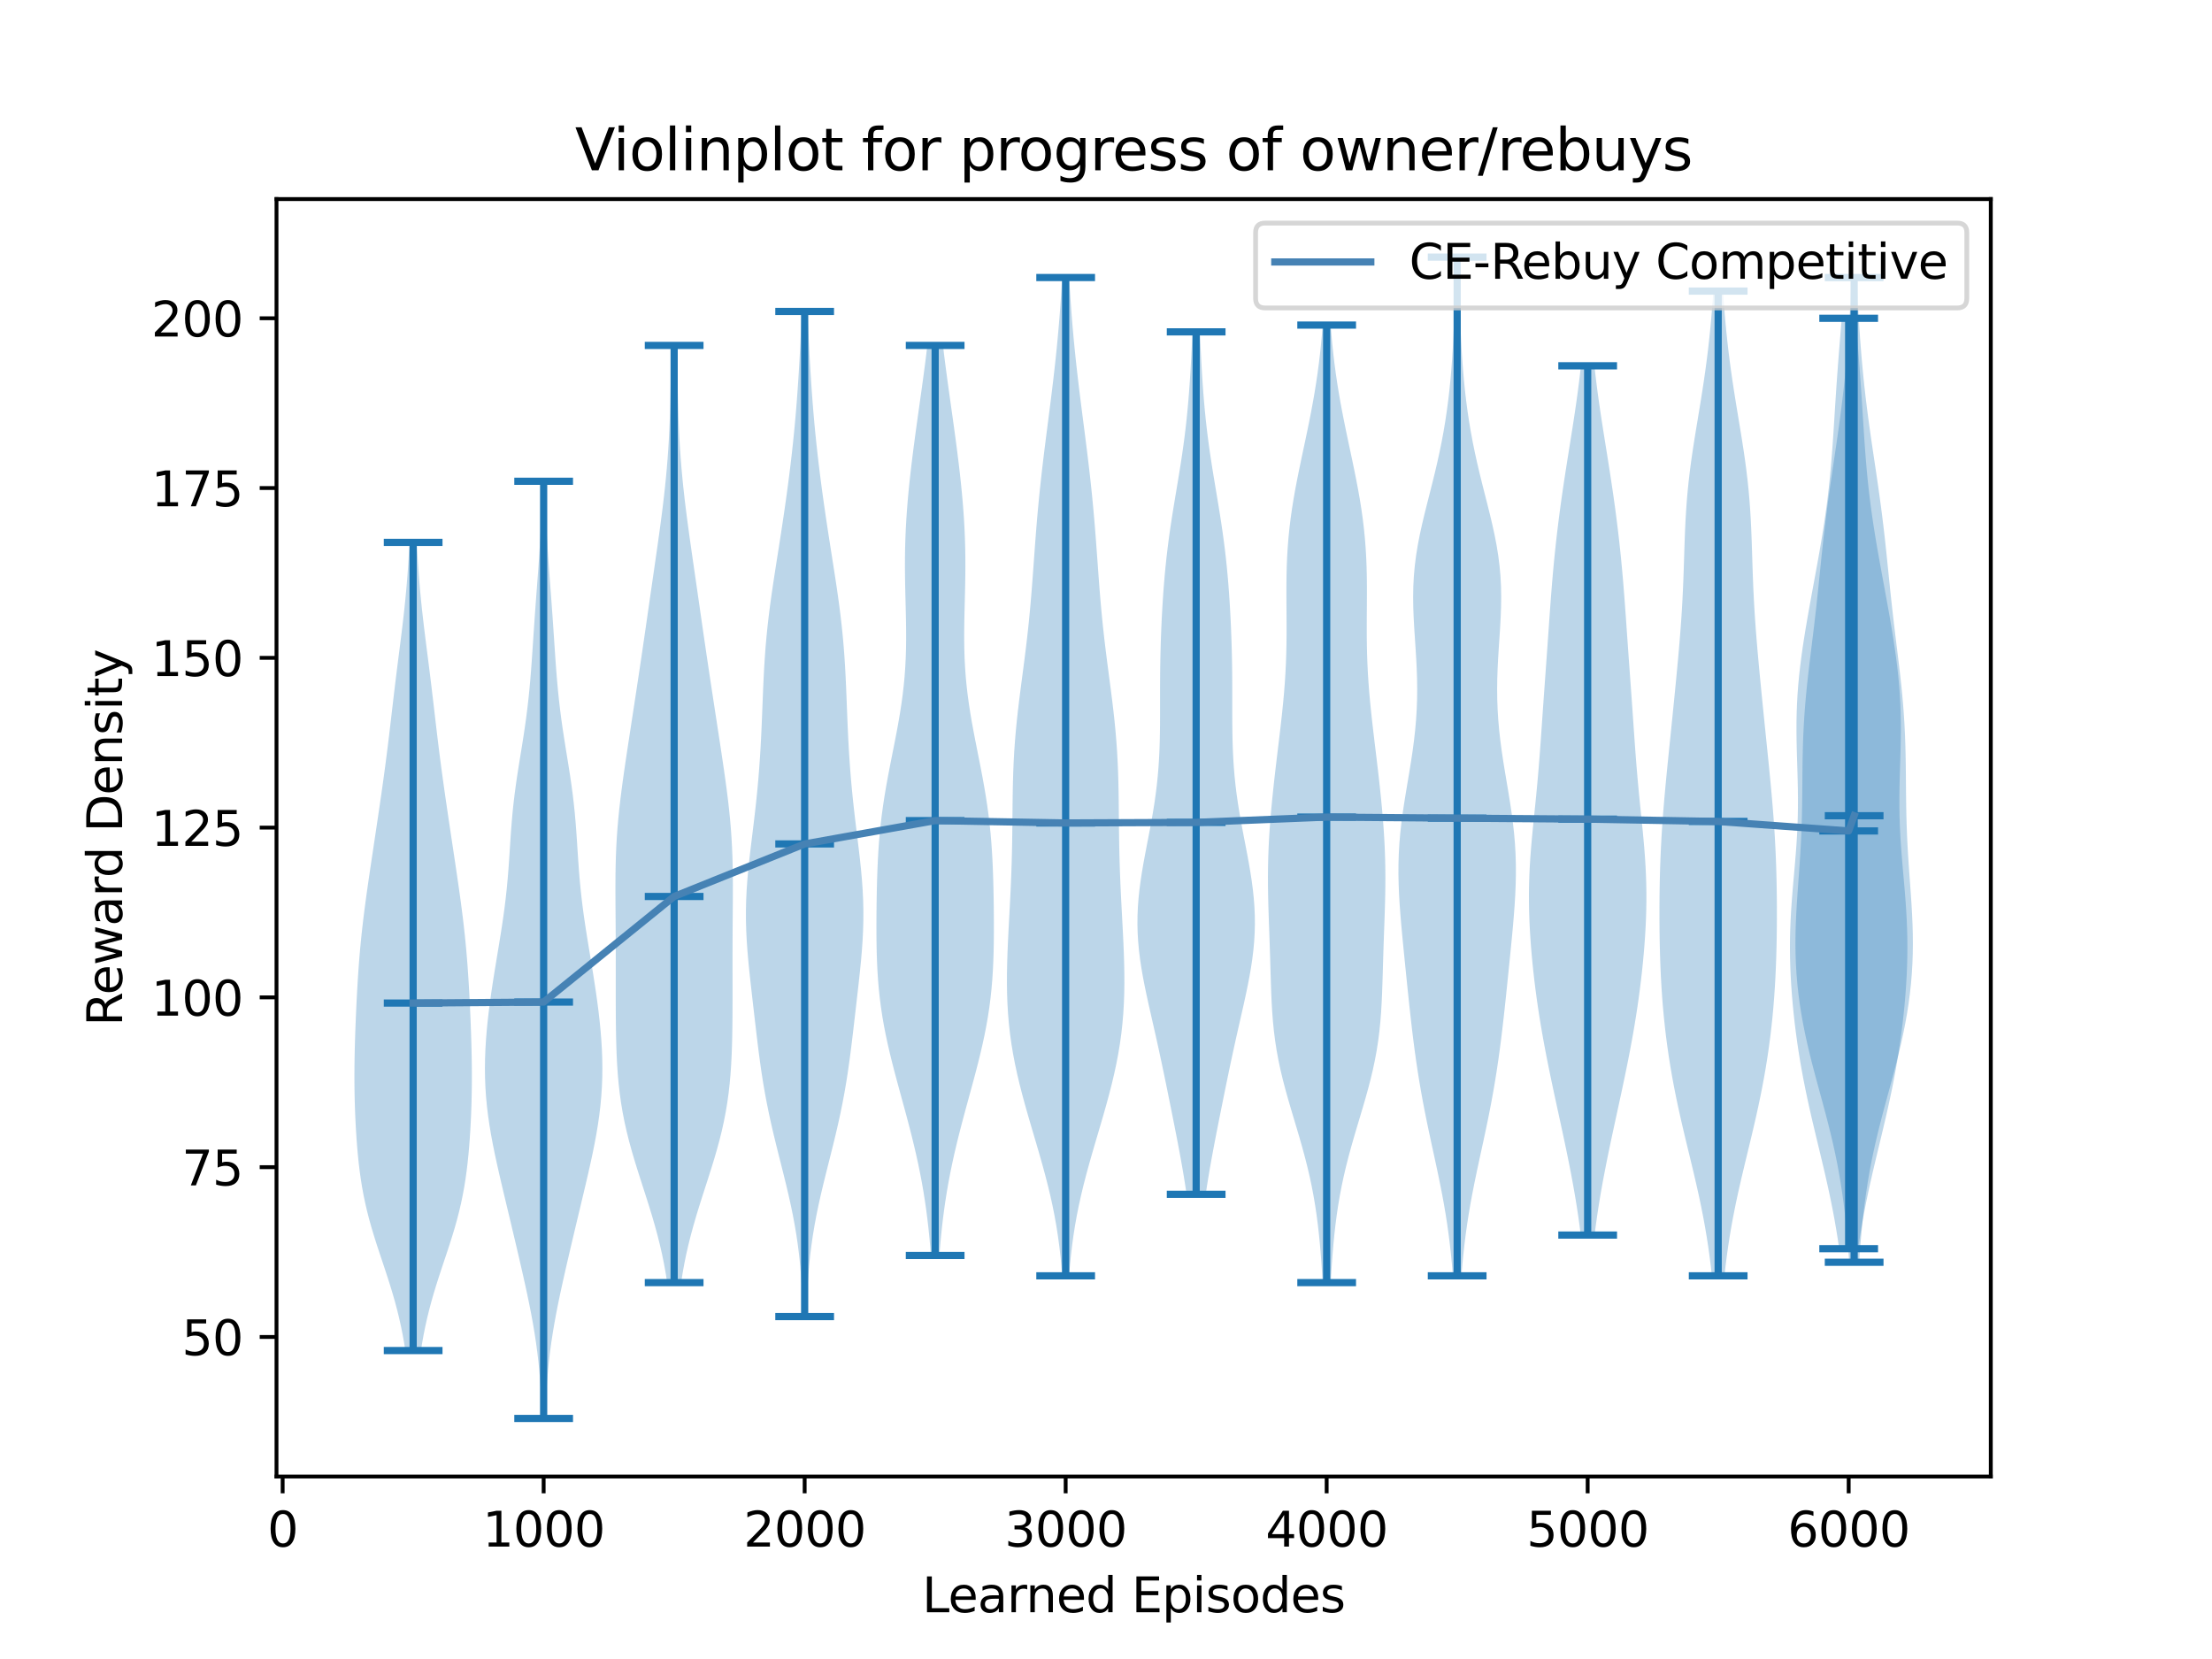 <?xml version="1.0" encoding="utf-8" standalone="no"?>
<!DOCTYPE svg PUBLIC "-//W3C//DTD SVG 1.1//EN"
  "http://www.w3.org/Graphics/SVG/1.1/DTD/svg11.dtd">
<svg xmlns:xlink="http://www.w3.org/1999/xlink" width="460.8pt" height="345.6pt" viewBox="0 0 460.8 345.6" xmlns="http://www.w3.org/2000/svg" version="1.1">
 <defs>
  <style type="text/css">*{stroke-linejoin: round; stroke-linecap: butt}</style>
 </defs>
 <g id="figure_1">
  <g id="patch_1">
   <path d="M 0 345.6 
L 460.8 345.6 
L 460.8 0 
L 0 0 
z
" style="fill: #ffffff"/>
  </g>
  <g id="axes_1">
   <g id="patch_2">
    <path d="M 57.6 307.584 
L 414.72 307.584 
L 414.72 41.472 
L 57.6 41.472 
z
" style="fill: #ffffff"/>
   </g>
   <g id="PolyCollection_1">
    <path d="M 87.688 281.341 
L 84.445 281.341 
L 84.17 279.64 
L 83.862 277.94 
L 83.518 276.239 
L 83.138 274.538 
L 82.72 272.838 
L 82.267 271.137 
L 81.779 269.437 
L 81.262 267.736 
L 80.721 266.036 
L 80.163 264.335 
L 79.596 262.635 
L 79.029 260.934 
L 78.471 259.234 
L 77.933 257.533 
L 77.42 255.832 
L 76.941 254.132 
L 76.501 252.431 
L 76.103 250.731 
L 75.747 249.03 
L 75.434 247.33 
L 75.161 245.629 
L 74.924 243.929 
L 74.72 242.228 
L 74.545 240.528 
L 74.395 238.827 
L 74.267 237.127 
L 74.157 235.426 
L 74.064 233.725 
L 73.987 232.025 
L 73.926 230.324 
L 73.88 228.624 
L 73.849 226.923 
L 73.834 225.223 
L 73.833 223.522 
L 73.846 221.822 
L 73.871 220.121 
L 73.908 218.421 
L 73.956 216.72 
L 74.011 215.019 
L 74.075 213.319 
L 74.145 211.618 
L 74.221 209.918 
L 74.304 208.217 
L 74.393 206.517 
L 74.491 204.816 
L 74.599 203.116 
L 74.717 201.415 
L 74.848 199.715 
L 74.993 198.014 
L 75.152 196.314 
L 75.325 194.613 
L 75.513 192.912 
L 75.714 191.212 
L 75.928 189.511 
L 76.152 187.811 
L 76.386 186.11 
L 76.627 184.41 
L 76.874 182.709 
L 77.124 181.009 
L 77.377 179.308 
L 77.632 177.608 
L 77.887 175.907 
L 78.142 174.206 
L 78.397 172.506 
L 78.651 170.805 
L 78.902 169.105 
L 79.152 167.404 
L 79.398 165.704 
L 79.64 164.003 
L 79.878 162.303 
L 80.111 160.602 
L 80.337 158.902 
L 80.557 157.201 
L 80.772 155.501 
L 80.98 153.8 
L 81.184 152.099 
L 81.385 150.399 
L 81.584 148.698 
L 81.782 146.998 
L 81.982 145.297 
L 82.184 143.597 
L 82.39 141.896 
L 82.6 140.196 
L 82.813 138.495 
L 83.029 136.795 
L 83.246 135.094 
L 83.462 133.393 
L 83.674 131.693 
L 83.88 129.992 
L 84.078 128.292 
L 84.264 126.591 
L 84.439 124.891 
L 84.6 123.19 
L 84.748 121.49 
L 84.883 119.789 
L 85.005 118.089 
L 85.117 116.388 
L 85.218 114.687 
L 85.311 112.987 
L 86.822 112.987 
L 86.822 112.987 
L 86.915 114.687 
L 87.016 116.388 
L 87.127 118.089 
L 87.25 119.789 
L 87.385 121.49 
L 87.532 123.19 
L 87.694 124.891 
L 87.868 126.591 
L 88.055 128.292 
L 88.253 129.992 
L 88.459 131.693 
L 88.671 133.393 
L 88.887 135.094 
L 89.104 136.795 
L 89.32 138.495 
L 89.533 140.196 
L 89.743 141.896 
L 89.949 143.597 
L 90.151 145.297 
L 90.351 146.998 
L 90.549 148.698 
L 90.748 150.399 
L 90.948 152.099 
L 91.152 153.8 
L 91.361 155.501 
L 91.575 157.201 
L 91.796 158.902 
L 92.022 160.602 
L 92.255 162.303 
L 92.492 164.003 
L 92.735 165.704 
L 92.981 167.404 
L 93.23 169.105 
L 93.482 170.805 
L 93.736 172.506 
L 93.99 174.206 
L 94.246 175.907 
L 94.501 177.608 
L 94.756 179.308 
L 95.009 181.009 
L 95.259 182.709 
L 95.506 184.41 
L 95.747 186.11 
L 95.98 187.811 
L 96.205 189.511 
L 96.419 191.212 
L 96.62 192.912 
L 96.808 194.613 
L 96.981 196.314 
L 97.14 198.014 
L 97.284 199.715 
L 97.415 201.415 
L 97.534 203.116 
L 97.641 204.816 
L 97.739 206.517 
L 97.829 208.217 
L 97.912 209.918 
L 97.988 211.618 
L 98.058 213.319 
L 98.121 215.019 
L 98.177 216.72 
L 98.224 218.421 
L 98.262 220.121 
L 98.287 221.822 
L 98.3 223.522 
L 98.299 225.223 
L 98.283 226.923 
L 98.253 228.624 
L 98.207 230.324 
L 98.146 232.025 
L 98.069 233.725 
L 97.976 235.426 
L 97.866 237.127 
L 97.738 238.827 
L 97.587 240.528 
L 97.412 242.228 
L 97.209 243.929 
L 96.972 245.629 
L 96.699 247.33 
L 96.386 249.03 
L 96.03 250.731 
L 95.632 252.431 
L 95.191 254.132 
L 94.713 255.832 
L 94.2 257.533 
L 93.661 259.234 
L 93.104 260.934 
L 92.537 262.635 
L 91.97 264.335 
L 91.412 266.036 
L 90.87 267.736 
L 90.353 269.437 
L 89.866 271.137 
L 89.412 272.838 
L 88.995 274.538 
L 88.614 276.239 
L 88.271 277.94 
L 87.962 279.64 
L 87.688 281.341 
z
" clip-path="url(#p5e7763606e)" style="fill: #1f77b4; fill-opacity: 0.3"/>
   </g>
   <g id="PolyCollection_2">
    <path d="M 113.581 295.488 
L 112.924 295.488 
L 112.854 293.516 
L 112.766 291.544 
L 112.657 289.572 
L 112.522 287.6 
L 112.358 285.628 
L 112.161 283.656 
L 111.93 281.684 
L 111.664 279.712 
L 111.364 277.739 
L 111.032 275.767 
L 110.671 273.795 
L 110.284 271.823 
L 109.877 269.851 
L 109.452 267.879 
L 109.014 265.907 
L 108.566 263.935 
L 108.111 261.963 
L 107.651 259.991 
L 107.187 258.019 
L 106.719 256.047 
L 106.25 254.075 
L 105.778 252.103 
L 105.307 250.131 
L 104.838 248.159 
L 104.373 246.187 
L 103.917 244.215 
L 103.475 242.242 
L 103.051 240.27 
L 102.652 238.298 
L 102.285 236.326 
L 101.956 234.354 
L 101.671 232.382 
L 101.434 230.41 
L 101.249 228.438 
L 101.119 226.466 
L 101.042 224.494 
L 101.019 222.522 
L 101.046 220.55 
L 101.122 218.578 
L 101.241 216.606 
L 101.4 214.634 
L 101.595 212.662 
L 101.821 210.69 
L 102.074 208.717 
L 102.351 206.745 
L 102.646 204.773 
L 102.957 202.801 
L 103.278 200.829 
L 103.604 198.857 
L 103.93 196.885 
L 104.251 194.913 
L 104.56 192.941 
L 104.851 190.969 
L 105.119 188.997 
L 105.36 187.025 
L 105.573 185.053 
L 105.757 183.081 
L 105.917 181.109 
L 106.057 179.137 
L 106.186 177.165 
L 106.313 175.192 
L 106.448 173.22 
L 106.6 171.248 
L 106.776 169.276 
L 106.982 167.304 
L 107.218 165.332 
L 107.483 163.36 
L 107.774 161.388 
L 108.083 159.416 
L 108.402 157.444 
L 108.722 155.472 
L 109.034 153.5 
L 109.331 151.528 
L 109.607 149.556 
L 109.858 147.584 
L 110.084 145.612 
L 110.286 143.64 
L 110.464 141.668 
L 110.624 139.695 
L 110.77 137.723 
L 110.907 135.751 
L 111.039 133.779 
L 111.17 131.807 
L 111.304 129.835 
L 111.442 127.863 
L 111.584 125.891 
L 111.73 123.919 
L 111.878 121.947 
L 112.025 119.975 
L 112.169 118.003 
L 112.305 116.031 
L 112.433 114.059 
L 112.548 112.087 
L 112.65 110.115 
L 112.739 108.143 
L 112.814 106.17 
L 112.878 104.198 
L 112.931 102.226 
L 112.976 100.254 
L 113.529 100.254 
L 113.529 100.254 
L 113.573 102.226 
L 113.627 104.198 
L 113.69 106.17 
L 113.766 108.143 
L 113.855 110.115 
L 113.957 112.087 
L 114.072 114.059 
L 114.199 116.031 
L 114.336 118.003 
L 114.48 119.975 
L 114.627 121.947 
L 114.775 123.919 
L 114.921 125.891 
L 115.063 127.863 
L 115.201 129.835 
L 115.334 131.807 
L 115.466 133.779 
L 115.598 135.751 
L 115.734 137.723 
L 115.88 139.695 
L 116.04 141.668 
L 116.219 143.64 
L 116.42 145.612 
L 116.646 147.584 
L 116.898 149.556 
L 117.174 151.528 
L 117.471 153.5 
L 117.783 155.472 
L 118.103 157.444 
L 118.421 159.416 
L 118.73 161.388 
L 119.021 163.36 
L 119.287 165.332 
L 119.523 167.304 
L 119.728 169.276 
L 119.904 171.248 
L 120.056 173.22 
L 120.191 175.192 
L 120.318 177.165 
L 120.447 179.137 
L 120.588 181.109 
L 120.747 183.081 
L 120.932 185.053 
L 121.145 187.025 
L 121.386 188.997 
L 121.654 190.969 
L 121.945 192.941 
L 122.254 194.913 
L 122.574 196.885 
L 122.901 198.857 
L 123.227 200.829 
L 123.548 202.801 
L 123.858 204.773 
L 124.154 206.745 
L 124.43 208.717 
L 124.684 210.69 
L 124.91 212.662 
L 125.105 214.634 
L 125.264 216.606 
L 125.383 218.578 
L 125.458 220.55 
L 125.486 222.522 
L 125.463 224.494 
L 125.386 226.466 
L 125.255 228.438 
L 125.071 230.41 
L 124.834 232.382 
L 124.549 234.354 
L 124.22 236.326 
L 123.853 238.298 
L 123.454 240.27 
L 123.03 242.242 
L 122.587 244.215 
L 122.131 246.187 
L 121.667 248.159 
L 121.197 250.131 
L 120.726 252.103 
L 120.255 254.075 
L 119.785 256.047 
L 119.318 258.019 
L 118.854 259.991 
L 118.393 261.963 
L 117.939 263.935 
L 117.491 265.907 
L 117.053 267.879 
L 116.628 269.851 
L 116.22 271.823 
L 115.834 273.795 
L 115.473 275.767 
L 115.141 277.739 
L 114.841 279.712 
L 114.575 281.684 
L 114.344 283.656 
L 114.147 285.628 
L 113.983 287.6 
L 113.848 289.572 
L 113.738 291.544 
L 113.651 293.516 
L 113.581 295.488 
z
" clip-path="url(#p5e7763606e)" style="fill: #1f77b4; fill-opacity: 0.3"/>
   </g>
   <g id="PolyCollection_3">
    <path d="M 141.89 267.193 
L 138.987 267.193 
L 138.676 265.221 
L 138.32 263.249 
L 137.916 261.277 
L 137.466 259.305 
L 136.971 257.333 
L 136.435 255.361 
L 135.862 253.389 
L 135.26 251.417 
L 134.637 249.445 
L 134.002 247.473 
L 133.366 245.501 
L 132.74 243.529 
L 132.133 241.557 
L 131.556 239.584 
L 131.018 237.612 
L 130.527 235.64 
L 130.087 233.668 
L 129.702 231.696 
L 129.373 229.724 
L 129.098 227.752 
L 128.875 225.78 
L 128.699 223.808 
L 128.564 221.836 
L 128.463 219.864 
L 128.391 217.892 
L 128.341 215.92 
L 128.308 213.948 
L 128.288 211.976 
L 128.277 210.004 
L 128.272 208.032 
L 128.272 206.059 
L 128.273 204.087 
L 128.275 202.115 
L 128.276 200.143 
L 128.275 198.171 
L 128.269 196.199 
L 128.26 194.227 
L 128.247 192.255 
L 128.232 190.283 
L 128.217 188.311 
L 128.206 186.339 
L 128.205 184.367 
L 128.216 182.395 
L 128.247 180.423 
L 128.301 178.451 
L 128.381 176.479 
L 128.491 174.507 
L 128.632 172.535 
L 128.803 170.562 
L 129.002 168.59 
L 129.226 166.618 
L 129.473 164.646 
L 129.737 162.674 
L 130.015 160.702 
L 130.303 158.73 
L 130.598 156.758 
L 130.897 154.786 
L 131.198 152.814 
L 131.5 150.842 
L 131.803 148.87 
L 132.105 146.898 
L 132.406 144.926 
L 132.705 142.954 
L 133.003 140.982 
L 133.299 139.01 
L 133.593 137.037 
L 133.884 135.065 
L 134.172 133.093 
L 134.459 131.121 
L 134.743 129.149 
L 135.027 127.177 
L 135.311 125.205 
L 135.595 123.233 
L 135.879 121.261 
L 136.165 119.289 
L 136.45 117.317 
L 136.734 115.345 
L 137.016 113.373 
L 137.292 111.401 
L 137.562 109.429 
L 137.822 107.457 
L 138.071 105.485 
L 138.305 103.512 
L 138.523 101.54 
L 138.723 99.568 
L 138.904 97.596 
L 139.065 95.624 
L 139.206 93.652 
L 139.326 91.68 
L 139.427 89.708 
L 139.51 87.736 
L 139.578 85.764 
L 139.632 83.792 
L 139.677 81.82 
L 139.715 79.848 
L 139.748 77.876 
L 139.781 75.904 
L 139.815 73.932 
L 139.851 71.96 
L 141.026 71.96 
L 141.026 71.96 
L 141.062 73.932 
L 141.096 75.904 
L 141.128 77.876 
L 141.162 79.848 
L 141.2 81.82 
L 141.244 83.792 
L 141.299 85.764 
L 141.367 87.736 
L 141.45 89.708 
L 141.551 91.68 
L 141.671 93.652 
L 141.811 95.624 
L 141.972 97.596 
L 142.153 99.568 
L 142.353 101.54 
L 142.572 103.512 
L 142.806 105.485 
L 143.054 107.457 
L 143.315 109.429 
L 143.584 111.401 
L 143.861 113.373 
L 144.142 115.345 
L 144.427 117.317 
L 144.712 119.289 
L 144.997 121.261 
L 145.282 123.233 
L 145.566 125.205 
L 145.85 127.177 
L 146.133 129.149 
L 146.418 131.121 
L 146.704 133.093 
L 146.993 135.065 
L 147.284 137.037 
L 147.577 139.01 
L 147.873 140.982 
L 148.171 142.954 
L 148.471 144.926 
L 148.772 146.898 
L 149.074 148.87 
L 149.376 150.842 
L 149.678 152.814 
L 149.98 154.786 
L 150.279 156.758 
L 150.573 158.73 
L 150.861 160.702 
L 151.139 162.674 
L 151.404 164.646 
L 151.65 166.618 
L 151.875 168.59 
L 152.074 170.562 
L 152.245 172.535 
L 152.385 174.507 
L 152.495 176.479 
L 152.576 178.451 
L 152.63 180.423 
L 152.66 182.395 
L 152.672 184.367 
L 152.67 186.339 
L 152.66 188.311 
L 152.645 190.283 
L 152.63 192.255 
L 152.617 194.227 
L 152.607 196.199 
L 152.602 198.171 
L 152.6 200.143 
L 152.601 202.115 
L 152.603 204.087 
L 152.605 206.059 
L 152.605 208.032 
L 152.6 210.004 
L 152.589 211.976 
L 152.569 213.948 
L 152.536 215.92 
L 152.486 217.892 
L 152.413 219.864 
L 152.313 221.836 
L 152.177 223.808 
L 152.001 225.78 
L 151.778 227.752 
L 151.504 229.724 
L 151.175 231.696 
L 150.79 233.668 
L 150.35 235.64 
L 149.858 237.612 
L 149.32 239.584 
L 148.744 241.557 
L 148.137 243.529 
L 147.51 245.501 
L 146.874 247.473 
L 146.239 249.445 
L 145.616 251.417 
L 145.014 253.389 
L 144.442 255.361 
L 143.905 257.333 
L 143.41 259.305 
L 142.96 261.277 
L 142.557 263.249 
L 142.2 265.221 
L 141.89 267.193 
z
" clip-path="url(#p5e7763606e)" style="fill: #1f77b4; fill-opacity: 0.3"/>
   </g>
   <g id="PolyCollection_4">
    <path d="M 167.954 274.267 
L 167.294 274.267 
L 167.225 272.152 
L 167.136 270.037 
L 167.022 267.922 
L 166.879 265.807 
L 166.7 263.692 
L 166.481 261.577 
L 166.219 259.462 
L 165.913 257.347 
L 165.56 255.232 
L 165.164 253.117 
L 164.727 251.002 
L 164.255 248.887 
L 163.755 246.772 
L 163.236 244.658 
L 162.704 242.543 
L 162.171 240.428 
L 161.644 238.313 
L 161.132 236.198 
L 160.642 234.083 
L 160.18 231.968 
L 159.749 229.853 
L 159.351 227.738 
L 158.987 225.623 
L 158.654 223.508 
L 158.35 221.393 
L 158.068 219.278 
L 157.803 217.163 
L 157.549 215.048 
L 157.301 212.933 
L 157.056 210.818 
L 156.812 208.703 
L 156.57 206.588 
L 156.333 204.473 
L 156.105 202.358 
L 155.896 200.243 
L 155.712 198.128 
L 155.562 196.013 
L 155.455 193.898 
L 155.396 191.784 
L 155.391 189.669 
L 155.439 187.554 
L 155.539 185.439 
L 155.687 183.324 
L 155.876 181.209 
L 156.097 179.094 
L 156.341 176.979 
L 156.597 174.864 
L 156.857 172.749 
L 157.112 170.634 
L 157.357 168.519 
L 157.586 166.404 
L 157.797 164.289 
L 157.987 162.174 
L 158.156 160.059 
L 158.305 157.944 
L 158.436 155.829 
L 158.549 153.714 
L 158.649 151.599 
L 158.738 149.484 
L 158.821 147.369 
L 158.904 145.254 
L 158.991 143.139 
L 159.088 141.024 
L 159.202 138.909 
L 159.336 136.795 
L 159.495 134.68 
L 159.682 132.565 
L 159.896 130.45 
L 160.139 128.335 
L 160.407 126.22 
L 160.697 124.105 
L 161.004 121.99 
L 161.325 119.875 
L 161.653 117.76 
L 161.986 115.645 
L 162.318 113.53 
L 162.647 111.415 
L 162.97 109.3 
L 163.285 107.185 
L 163.591 105.07 
L 163.887 102.955 
L 164.172 100.84 
L 164.444 98.725 
L 164.704 96.61 
L 164.95 94.495 
L 165.182 92.38 
L 165.399 90.265 
L 165.6 88.15 
L 165.787 86.035 
L 165.959 83.921 
L 166.117 81.806 
L 166.263 79.691 
L 166.397 77.576 
L 166.522 75.461 
L 166.638 73.346 
L 166.746 71.231 
L 166.847 69.116 
L 166.942 67.001 
L 167.031 64.886 
L 168.218 64.886 
L 168.218 64.886 
L 168.306 67.001 
L 168.401 69.116 
L 168.503 71.231 
L 168.611 73.346 
L 168.727 75.461 
L 168.851 77.576 
L 168.986 79.691 
L 169.131 81.806 
L 169.29 83.921 
L 169.462 86.035 
L 169.648 88.15 
L 169.85 90.265 
L 170.067 92.38 
L 170.298 94.495 
L 170.544 96.61 
L 170.804 98.725 
L 171.077 100.84 
L 171.361 102.955 
L 171.657 105.07 
L 171.963 107.185 
L 172.278 109.3 
L 172.601 111.415 
L 172.93 113.53 
L 173.263 115.645 
L 173.595 117.76 
L 173.924 119.875 
L 174.244 121.99 
L 174.552 124.105 
L 174.842 126.22 
L 175.11 128.335 
L 175.352 130.45 
L 175.567 132.565 
L 175.753 134.68 
L 175.913 136.795 
L 176.047 138.909 
L 176.16 141.024 
L 176.258 143.139 
L 176.345 145.254 
L 176.427 147.369 
L 176.51 149.484 
L 176.6 151.599 
L 176.699 153.714 
L 176.813 155.829 
L 176.943 157.944 
L 177.092 160.059 
L 177.262 162.174 
L 177.452 164.289 
L 177.662 166.404 
L 177.891 168.519 
L 178.136 170.634 
L 178.392 172.749 
L 178.651 174.864 
L 178.908 176.979 
L 179.151 179.094 
L 179.372 181.209 
L 179.561 183.324 
L 179.709 185.439 
L 179.81 187.554 
L 179.858 189.669 
L 179.852 191.784 
L 179.793 193.898 
L 179.686 196.013 
L 179.537 198.128 
L 179.353 200.243 
L 179.143 202.358 
L 178.916 204.473 
L 178.678 206.588 
L 178.436 208.703 
L 178.192 210.818 
L 177.947 212.933 
L 177.7 215.048 
L 177.446 217.163 
L 177.181 219.278 
L 176.899 221.393 
L 176.594 223.508 
L 176.261 225.623 
L 175.897 227.738 
L 175.5 229.853 
L 175.069 231.968 
L 174.606 234.083 
L 174.116 236.198 
L 173.604 238.313 
L 173.077 240.428 
L 172.544 242.543 
L 172.013 244.658 
L 171.493 246.772 
L 170.993 248.887 
L 170.522 251.002 
L 170.085 253.117 
L 169.688 255.232 
L 169.336 257.347 
L 169.029 259.462 
L 168.767 261.577 
L 168.549 263.692 
L 168.37 265.807 
L 168.226 267.922 
L 168.113 270.037 
L 168.024 272.152 
L 167.954 274.267 
z
" clip-path="url(#p5e7763606e)" style="fill: #1f77b4; fill-opacity: 0.3"/>
   </g>
   <g id="PolyCollection_5">
    <path d="M 195.692 261.534 
L 193.929 261.534 
L 193.776 259.619 
L 193.602 257.705 
L 193.405 255.79 
L 193.183 253.875 
L 192.935 251.96 
L 192.658 250.045 
L 192.352 248.13 
L 192.017 246.215 
L 191.652 244.3 
L 191.258 242.385 
L 190.836 240.47 
L 190.39 238.556 
L 189.92 236.641 
L 189.431 234.726 
L 188.926 232.811 
L 188.41 230.896 
L 187.887 228.981 
L 187.363 227.066 
L 186.844 225.151 
L 186.334 223.236 
L 185.841 221.321 
L 185.37 219.407 
L 184.926 217.492 
L 184.516 215.577 
L 184.142 213.662 
L 183.809 211.747 
L 183.52 209.832 
L 183.273 207.917 
L 183.07 206.002 
L 182.909 204.087 
L 182.785 202.173 
L 182.695 200.258 
L 182.635 198.343 
L 182.598 196.428 
L 182.58 194.513 
L 182.577 192.598 
L 182.585 190.683 
L 182.604 188.768 
L 182.632 186.853 
L 182.67 184.938 
L 182.721 183.024 
L 182.788 181.109 
L 182.873 179.194 
L 182.982 177.279 
L 183.118 175.364 
L 183.284 173.449 
L 183.481 171.534 
L 183.712 169.619 
L 183.975 167.704 
L 184.27 165.789 
L 184.592 163.875 
L 184.938 161.96 
L 185.302 160.045 
L 185.679 158.13 
L 186.06 156.215 
L 186.439 154.3 
L 186.808 152.385 
L 187.159 150.47 
L 187.486 148.555 
L 187.782 146.641 
L 188.043 144.726 
L 188.264 142.811 
L 188.444 140.896 
L 188.582 138.981 
L 188.679 137.066 
L 188.737 135.151 
L 188.763 133.236 
L 188.759 131.321 
L 188.734 129.406 
L 188.695 127.492 
L 188.647 125.577 
L 188.599 123.662 
L 188.558 121.747 
L 188.528 119.832 
L 188.515 117.917 
L 188.522 116.002 
L 188.553 114.087 
L 188.609 112.172 
L 188.689 110.258 
L 188.795 108.343 
L 188.924 106.428 
L 189.076 104.513 
L 189.248 102.598 
L 189.439 100.683 
L 189.647 98.768 
L 189.869 96.853 
L 190.103 94.938 
L 190.348 93.023 
L 190.602 91.109 
L 190.862 89.194 
L 191.128 87.279 
L 191.396 85.364 
L 191.665 83.449 
L 191.934 81.534 
L 192.199 79.619 
L 192.458 77.704 
L 192.709 75.789 
L 192.951 73.874 
L 193.18 71.96 
L 196.441 71.96 
L 196.441 71.96 
L 196.67 73.874 
L 196.911 75.789 
L 197.163 77.704 
L 197.422 79.619 
L 197.687 81.534 
L 197.955 83.449 
L 198.224 85.364 
L 198.493 87.279 
L 198.758 89.194 
L 199.019 91.109 
L 199.272 93.023 
L 199.517 94.938 
L 199.752 96.853 
L 199.974 98.768 
L 200.181 100.683 
L 200.372 102.598 
L 200.544 104.513 
L 200.696 106.428 
L 200.826 108.343 
L 200.931 110.258 
L 201.012 112.172 
L 201.067 114.087 
L 201.098 116.002 
L 201.106 117.917 
L 201.093 119.832 
L 201.063 121.747 
L 201.021 123.662 
L 200.973 125.577 
L 200.926 127.492 
L 200.886 129.406 
L 200.861 131.321 
L 200.858 133.236 
L 200.883 135.151 
L 200.942 137.066 
L 201.039 138.981 
L 201.177 140.896 
L 201.357 142.811 
L 201.578 144.726 
L 201.838 146.641 
L 202.135 148.555 
L 202.461 150.47 
L 202.813 152.385 
L 203.181 154.3 
L 203.56 156.215 
L 203.941 158.13 
L 204.318 160.045 
L 204.682 161.96 
L 205.028 163.875 
L 205.351 165.789 
L 205.645 167.704 
L 205.908 169.619 
L 206.139 171.534 
L 206.337 173.449 
L 206.502 175.364 
L 206.638 177.279 
L 206.747 179.194 
L 206.833 181.109 
L 206.899 183.024 
L 206.95 184.938 
L 206.989 186.853 
L 207.017 188.768 
L 207.035 190.683 
L 207.044 192.598 
L 207.041 194.513 
L 207.023 196.428 
L 206.986 198.343 
L 206.925 200.258 
L 206.835 202.173 
L 206.712 204.087 
L 206.55 206.002 
L 206.347 207.917 
L 206.101 209.832 
L 205.811 211.747 
L 205.478 213.662 
L 205.105 215.577 
L 204.694 217.492 
L 204.25 219.407 
L 203.779 221.321 
L 203.286 223.236 
L 202.777 225.151 
L 202.257 227.066 
L 201.733 228.981 
L 201.21 230.896 
L 200.694 232.811 
L 200.189 234.726 
L 199.7 236.641 
L 199.231 238.556 
L 198.784 240.47 
L 198.363 242.385 
L 197.969 244.3 
L 197.604 246.215 
L 197.268 248.13 
L 196.962 250.045 
L 196.686 251.96 
L 196.437 253.875 
L 196.215 255.79 
L 196.018 257.705 
L 195.844 259.619 
L 195.692 261.534 
z
" clip-path="url(#p5e7763606e)" style="fill: #1f77b4; fill-opacity: 0.3"/>
   </g>
   <g id="PolyCollection_6">
    <path d="M 222.715 265.779 
L 221.277 265.779 
L 221.107 263.678 
L 220.902 261.577 
L 220.658 259.477 
L 220.371 257.376 
L 220.04 255.275 
L 219.664 253.175 
L 219.242 251.074 
L 218.777 248.973 
L 218.271 246.872 
L 217.729 244.772 
L 217.158 242.671 
L 216.563 240.57 
L 215.951 238.47 
L 215.332 236.369 
L 214.713 234.268 
L 214.102 232.168 
L 213.507 230.067 
L 212.937 227.966 
L 212.399 225.866 
L 211.901 223.765 
L 211.448 221.664 
L 211.045 219.564 
L 210.697 217.463 
L 210.406 215.362 
L 210.171 213.262 
L 209.993 211.161 
L 209.868 209.06 
L 209.793 206.96 
L 209.762 204.859 
L 209.77 202.758 
L 209.811 200.658 
L 209.878 198.557 
L 209.965 196.456 
L 210.066 194.356 
L 210.175 192.255 
L 210.288 190.154 
L 210.399 188.054 
L 210.504 185.953 
L 210.6 183.852 
L 210.683 181.752 
L 210.753 179.651 
L 210.808 177.55 
L 210.849 175.45 
L 210.879 173.349 
L 210.902 171.248 
L 210.921 169.148 
L 210.942 167.047 
L 210.972 164.946 
L 211.016 162.846 
L 211.08 160.745 
L 211.169 158.644 
L 211.285 156.544 
L 211.432 154.443 
L 211.608 152.342 
L 211.813 150.242 
L 212.042 148.141 
L 212.292 146.04 
L 212.557 143.94 
L 212.831 141.839 
L 213.108 139.738 
L 213.381 137.638 
L 213.646 135.537 
L 213.899 133.436 
L 214.136 131.336 
L 214.356 129.235 
L 214.559 127.134 
L 214.746 125.034 
L 214.919 122.933 
L 215.081 120.832 
L 215.236 118.732 
L 215.388 116.631 
L 215.54 114.53 
L 215.697 112.43 
L 215.86 110.329 
L 216.034 108.228 
L 216.22 106.128 
L 216.419 104.027 
L 216.631 101.926 
L 216.857 99.826 
L 217.095 97.725 
L 217.344 95.624 
L 217.601 93.524 
L 217.866 91.423 
L 218.135 89.322 
L 218.405 87.222 
L 218.674 85.121 
L 218.94 83.02 
L 219.199 80.92 
L 219.45 78.819 
L 219.691 76.718 
L 219.921 74.618 
L 220.137 72.517 
L 220.339 70.416 
L 220.528 68.316 
L 220.702 66.215 
L 220.862 64.114 
L 221.008 62.014 
L 221.141 59.913 
L 221.261 57.812 
L 222.731 57.812 
L 222.731 57.812 
L 222.851 59.913 
L 222.984 62.014 
L 223.13 64.114 
L 223.29 66.215 
L 223.464 68.316 
L 223.653 70.416 
L 223.855 72.517 
L 224.072 74.618 
L 224.301 76.718 
L 224.542 78.819 
L 224.793 80.92 
L 225.052 83.02 
L 225.318 85.121 
L 225.587 87.222 
L 225.858 89.322 
L 226.126 91.423 
L 226.391 93.524 
L 226.649 95.624 
L 226.897 97.725 
L 227.135 99.826 
L 227.361 101.926 
L 227.573 104.027 
L 227.772 106.128 
L 227.958 108.228 
L 228.132 110.329 
L 228.296 112.43 
L 228.452 114.53 
L 228.604 116.631 
L 228.756 118.732 
L 228.911 120.832 
L 229.073 122.933 
L 229.246 125.034 
L 229.433 127.134 
L 229.636 129.235 
L 229.856 131.336 
L 230.093 133.436 
L 230.346 135.537 
L 230.611 137.638 
L 230.885 139.738 
L 231.161 141.839 
L 231.435 143.94 
L 231.7 146.04 
L 231.95 148.141 
L 232.18 150.242 
L 232.384 152.342 
L 232.56 154.443 
L 232.707 156.544 
L 232.823 158.644 
L 232.912 160.745 
L 232.976 162.846 
L 233.02 164.946 
L 233.05 167.047 
L 233.071 169.148 
L 233.091 171.248 
L 233.113 173.349 
L 233.143 175.45 
L 233.184 177.55 
L 233.24 179.651 
L 233.309 181.752 
L 233.393 183.852 
L 233.488 185.953 
L 233.593 188.054 
L 233.704 190.154 
L 233.817 192.255 
L 233.927 194.356 
L 234.028 196.456 
L 234.114 198.557 
L 234.181 200.658 
L 234.222 202.758 
L 234.23 204.859 
L 234.199 206.96 
L 234.124 209.06 
L 233.999 211.161 
L 233.821 213.262 
L 233.587 215.362 
L 233.295 217.463 
L 232.947 219.564 
L 232.545 221.664 
L 232.091 223.765 
L 231.593 225.866 
L 231.055 227.966 
L 230.485 230.067 
L 229.89 232.168 
L 229.279 234.268 
L 228.66 236.369 
L 228.041 238.47 
L 227.43 240.57 
L 226.835 242.671 
L 226.263 244.772 
L 225.721 246.872 
L 225.216 248.973 
L 224.75 251.074 
L 224.328 253.175 
L 223.952 255.275 
L 223.621 257.376 
L 223.335 259.477 
L 223.091 261.577 
L 222.885 263.678 
L 222.715 265.779 
z
" clip-path="url(#p5e7763606e)" style="fill: #1f77b4; fill-opacity: 0.3"/>
   </g>
   <g id="PolyCollection_7">
    <path d="M 251.172 248.802 
L 247.192 248.802 
L 246.919 246.987 
L 246.627 245.172 
L 246.319 243.357 
L 245.997 241.542 
L 245.663 239.727 
L 245.319 237.912 
L 244.967 236.098 
L 244.61 234.283 
L 244.249 232.468 
L 243.886 230.653 
L 243.52 228.838 
L 243.152 227.023 
L 242.781 225.208 
L 242.405 223.394 
L 242.024 221.579 
L 241.636 219.764 
L 241.241 217.949 
L 240.839 216.134 
L 240.43 214.319 
L 240.018 212.504 
L 239.605 210.69 
L 239.198 208.875 
L 238.803 207.06 
L 238.427 205.245 
L 238.078 203.43 
L 237.763 201.615 
L 237.491 199.8 
L 237.269 197.985 
L 237.102 196.171 
L 236.994 194.356 
L 236.948 192.541 
L 236.966 190.726 
L 237.045 188.911 
L 237.182 187.096 
L 237.374 185.281 
L 237.612 183.467 
L 237.891 181.652 
L 238.202 179.837 
L 238.535 178.022 
L 238.882 176.207 
L 239.233 174.392 
L 239.579 172.577 
L 239.912 170.763 
L 240.225 168.948 
L 240.513 167.133 
L 240.769 165.318 
L 240.992 163.503 
L 241.179 161.688 
L 241.331 159.873 
L 241.45 158.058 
L 241.537 156.244 
L 241.596 154.429 
L 241.634 152.614 
L 241.653 150.799 
L 241.661 148.984 
L 241.661 147.169 
L 241.66 145.354 
L 241.661 143.54 
L 241.668 141.725 
L 241.682 139.91 
L 241.707 138.095 
L 241.744 136.28 
L 241.791 134.465 
L 241.851 132.65 
L 241.923 130.835 
L 242.006 129.021 
L 242.102 127.206 
L 242.21 125.391 
L 242.332 123.576 
L 242.469 121.761 
L 242.622 119.946 
L 242.793 118.131 
L 242.984 116.317 
L 243.194 114.502 
L 243.423 112.687 
L 243.672 110.872 
L 243.938 109.057 
L 244.219 107.242 
L 244.511 105.427 
L 244.812 103.613 
L 245.115 101.798 
L 245.418 99.983 
L 245.715 98.168 
L 246.002 96.353 
L 246.276 94.538 
L 246.535 92.723 
L 246.775 90.908 
L 246.995 89.094 
L 247.197 87.279 
L 247.378 85.464 
L 247.542 83.649 
L 247.688 81.834 
L 247.82 80.019 
L 247.939 78.204 
L 248.047 76.39 
L 248.147 74.575 
L 248.24 72.76 
L 248.327 70.945 
L 248.41 69.13 
L 249.954 69.13 
L 249.954 69.13 
L 250.037 70.945 
L 250.125 72.76 
L 250.217 74.575 
L 250.317 76.39 
L 250.425 78.204 
L 250.544 80.019 
L 250.676 81.834 
L 250.823 83.649 
L 250.986 85.464 
L 251.168 87.279 
L 251.369 89.094 
L 251.589 90.908 
L 251.83 92.723 
L 252.088 94.538 
L 252.362 96.353 
L 252.649 98.168 
L 252.946 99.983 
L 253.249 101.798 
L 253.553 103.613 
L 253.853 105.427 
L 254.145 107.242 
L 254.426 109.057 
L 254.692 110.872 
L 254.941 112.687 
L 255.171 114.502 
L 255.381 116.317 
L 255.571 118.131 
L 255.742 119.946 
L 255.895 121.761 
L 256.032 123.576 
L 256.154 125.391 
L 256.263 127.206 
L 256.358 129.021 
L 256.441 130.835 
L 256.513 132.65 
L 256.573 134.465 
L 256.621 136.28 
L 256.657 138.095 
L 256.682 139.91 
L 256.697 141.725 
L 256.703 143.54 
L 256.704 145.354 
L 256.703 147.169 
L 256.703 148.984 
L 256.711 150.799 
L 256.731 152.614 
L 256.768 154.429 
L 256.828 156.244 
L 256.915 158.058 
L 257.033 159.873 
L 257.185 161.688 
L 257.372 163.503 
L 257.595 165.318 
L 257.852 167.133 
L 258.139 168.948 
L 258.452 170.763 
L 258.785 172.577 
L 259.131 174.392 
L 259.482 176.207 
L 259.829 178.022 
L 260.162 179.837 
L 260.473 181.652 
L 260.752 183.467 
L 260.991 185.281 
L 261.182 187.096 
L 261.319 188.911 
L 261.398 190.726 
L 261.416 192.541 
L 261.37 194.356 
L 261.263 196.171 
L 261.095 197.985 
L 260.873 199.8 
L 260.601 201.615 
L 260.286 203.43 
L 259.937 205.245 
L 259.561 207.06 
L 259.166 208.875 
L 258.759 210.69 
L 258.347 212.504 
L 257.934 214.319 
L 257.525 216.134 
L 257.123 217.949 
L 256.728 219.764 
L 256.34 221.579 
L 255.959 223.394 
L 255.583 225.208 
L 255.212 227.023 
L 254.844 228.838 
L 254.478 230.653 
L 254.115 232.468 
L 253.754 234.283 
L 253.397 236.098 
L 253.045 237.912 
L 252.701 239.727 
L 252.367 241.542 
L 252.045 243.357 
L 251.737 245.172 
L 251.445 246.987 
L 251.172 248.802 
z
" clip-path="url(#p5e7763606e)" style="fill: #1f77b4; fill-opacity: 0.3"/>
   </g>
   <g id="PolyCollection_8">
    <path d="M 277.206 267.193 
L 275.53 267.193 
L 275.411 265.178 
L 275.278 263.163 
L 275.126 261.148 
L 274.954 259.134 
L 274.756 257.119 
L 274.528 255.104 
L 274.266 253.089 
L 273.966 251.074 
L 273.623 249.059 
L 273.238 247.044 
L 272.808 245.029 
L 272.336 243.014 
L 271.823 240.999 
L 271.276 238.984 
L 270.701 236.969 
L 270.107 234.954 
L 269.504 232.939 
L 268.903 230.925 
L 268.316 228.91 
L 267.754 226.895 
L 267.228 224.88 
L 266.747 222.865 
L 266.319 220.85 
L 265.947 218.835 
L 265.635 216.82 
L 265.38 214.805 
L 265.178 212.79 
L 265.023 210.775 
L 264.905 208.76 
L 264.816 206.745 
L 264.746 204.73 
L 264.685 202.716 
L 264.626 200.701 
L 264.565 198.686 
L 264.499 196.671 
L 264.429 194.656 
L 264.356 192.641 
L 264.285 190.626 
L 264.222 188.611 
L 264.173 186.596 
L 264.142 184.581 
L 264.134 182.566 
L 264.154 180.551 
L 264.201 178.536 
L 264.277 176.521 
L 264.381 174.507 
L 264.511 172.492 
L 264.665 170.477 
L 264.839 168.462 
L 265.031 166.447 
L 265.239 164.432 
L 265.459 162.417 
L 265.69 160.402 
L 265.928 158.387 
L 266.17 156.372 
L 266.413 154.357 
L 266.653 152.342 
L 266.885 150.327 
L 267.106 148.312 
L 267.309 146.298 
L 267.492 144.283 
L 267.649 142.268 
L 267.779 140.253 
L 267.879 138.238 
L 267.951 136.223 
L 267.995 134.208 
L 268.016 132.193 
L 268.018 130.178 
L 268.008 128.163 
L 267.994 126.148 
L 267.983 124.133 
L 267.984 122.118 
L 268.005 120.104 
L 268.052 118.089 
L 268.133 116.074 
L 268.252 114.059 
L 268.412 112.044 
L 268.615 110.029 
L 268.859 108.014 
L 269.145 105.999 
L 269.467 103.984 
L 269.823 101.969 
L 270.206 99.954 
L 270.61 97.939 
L 271.029 95.924 
L 271.456 93.909 
L 271.885 91.895 
L 272.308 89.88 
L 272.72 87.865 
L 273.116 85.85 
L 273.492 83.835 
L 273.843 81.82 
L 274.169 79.805 
L 274.466 77.79 
L 274.735 75.775 
L 274.975 73.76 
L 275.188 71.745 
L 275.375 69.73 
L 275.537 67.715 
L 277.199 67.715 
L 277.199 67.715 
L 277.362 69.73 
L 277.548 71.745 
L 277.761 73.76 
L 278.001 75.775 
L 278.27 77.79 
L 278.567 79.805 
L 278.893 81.82 
L 279.244 83.835 
L 279.62 85.85 
L 280.016 87.865 
L 280.428 89.88 
L 280.851 91.895 
L 281.28 93.909 
L 281.707 95.924 
L 282.126 97.939 
L 282.53 99.954 
L 282.913 101.969 
L 283.269 103.984 
L 283.591 105.999 
L 283.877 108.014 
L 284.121 110.029 
L 284.324 112.044 
L 284.484 114.059 
L 284.603 116.074 
L 284.684 118.089 
L 284.732 120.104 
L 284.752 122.118 
L 284.753 124.133 
L 284.742 126.148 
L 284.728 128.163 
L 284.718 130.178 
L 284.72 132.193 
L 284.741 134.208 
L 284.785 136.223 
L 284.857 138.238 
L 284.957 140.253 
L 285.087 142.268 
L 285.244 144.283 
L 285.427 146.298 
L 285.63 148.312 
L 285.851 150.327 
L 286.083 152.342 
L 286.323 154.357 
L 286.566 156.372 
L 286.808 158.387 
L 287.046 160.402 
L 287.277 162.417 
L 287.497 164.432 
L 287.705 166.447 
L 287.897 168.462 
L 288.071 170.477 
L 288.225 172.492 
L 288.355 174.507 
L 288.459 176.521 
L 288.535 178.536 
L 288.582 180.551 
L 288.602 182.566 
L 288.594 184.581 
L 288.563 186.596 
L 288.514 188.611 
L 288.451 190.626 
L 288.38 192.641 
L 288.307 194.656 
L 288.237 196.671 
L 288.171 198.686 
L 288.11 200.701 
L 288.051 202.716 
L 287.99 204.73 
L 287.92 206.745 
L 287.831 208.76 
L 287.713 210.775 
L 287.558 212.79 
L 287.356 214.805 
L 287.101 216.82 
L 286.789 218.835 
L 286.417 220.85 
L 285.989 222.865 
L 285.508 224.88 
L 284.982 226.895 
L 284.42 228.91 
L 283.833 230.925 
L 283.232 232.939 
L 282.629 234.954 
L 282.035 236.969 
L 281.46 238.984 
L 280.913 240.999 
L 280.4 243.014 
L 279.928 245.029 
L 279.498 247.044 
L 279.113 249.059 
L 278.77 251.074 
L 278.47 253.089 
L 278.208 255.104 
L 277.98 257.119 
L 277.782 259.134 
L 277.61 261.148 
L 277.458 263.163 
L 277.325 265.178 
L 277.206 267.193 
z
" clip-path="url(#p5e7763606e)" style="fill: #1f77b4; fill-opacity: 0.3"/>
   </g>
   <g id="PolyCollection_9">
    <path d="M 304.446 265.779 
L 302.662 265.779 
L 302.486 263.635 
L 302.282 261.491 
L 302.048 259.348 
L 301.781 257.204 
L 301.482 255.061 
L 301.148 252.917 
L 300.782 250.774 
L 300.387 248.63 
L 299.965 246.487 
L 299.522 244.343 
L 299.065 242.2 
L 298.6 240.056 
L 298.134 237.912 
L 297.675 235.769 
L 297.226 233.625 
L 296.795 231.482 
L 296.384 229.338 
L 295.996 227.195 
L 295.631 225.051 
L 295.29 222.908 
L 294.973 220.764 
L 294.676 218.621 
L 294.399 216.477 
L 294.138 214.334 
L 293.891 212.19 
L 293.654 210.046 
L 293.425 207.903 
L 293.202 205.759 
L 292.982 203.616 
L 292.764 201.472 
L 292.548 199.329 
L 292.335 197.185 
L 292.127 195.042 
L 291.929 192.898 
L 291.747 190.755 
L 291.587 188.611 
L 291.457 186.468 
L 291.366 184.324 
L 291.32 182.18 
L 291.327 180.037 
L 291.391 177.893 
L 291.515 175.75 
L 291.696 173.606 
L 291.932 171.463 
L 292.215 169.319 
L 292.536 167.176 
L 292.883 165.032 
L 293.243 162.889 
L 293.602 160.745 
L 293.949 158.601 
L 294.27 156.458 
L 294.555 154.314 
L 294.796 152.171 
L 294.986 150.027 
L 295.121 147.884 
L 295.201 145.74 
L 295.226 143.597 
L 295.199 141.453 
L 295.127 139.31 
L 295.019 137.166 
L 294.887 135.023 
L 294.744 132.879 
L 294.606 130.735 
L 294.489 128.592 
L 294.409 126.448 
L 294.382 124.305 
L 294.42 122.161 
L 294.533 120.018 
L 294.725 117.874 
L 294.997 115.731 
L 295.343 113.587 
L 295.756 111.444 
L 296.224 109.3 
L 296.733 107.157 
L 297.268 105.013 
L 297.813 102.869 
L 298.356 100.726 
L 298.884 98.582 
L 299.388 96.439 
L 299.862 94.295 
L 300.299 92.152 
L 300.699 90.008 
L 301.06 87.865 
L 301.382 85.721 
L 301.668 83.578 
L 301.919 81.434 
L 302.137 79.29 
L 302.325 77.147 
L 302.487 75.003 
L 302.624 72.86 
L 302.74 70.716 
L 302.837 68.573 
L 302.919 66.429 
L 302.988 64.286 
L 303.047 62.142 
L 303.097 59.999 
L 303.142 57.855 
L 303.182 55.712 
L 303.219 53.568 
L 303.888 53.568 
L 303.888 53.568 
L 303.926 55.712 
L 303.966 57.855 
L 304.011 59.999 
L 304.061 62.142 
L 304.12 64.286 
L 304.189 66.429 
L 304.271 68.573 
L 304.368 70.716 
L 304.484 72.86 
L 304.621 75.003 
L 304.783 77.147 
L 304.971 79.29 
L 305.189 81.434 
L 305.44 83.578 
L 305.725 85.721 
L 306.048 87.865 
L 306.409 90.008 
L 306.808 92.152 
L 307.246 94.295 
L 307.72 96.439 
L 308.224 98.582 
L 308.752 100.726 
L 309.295 102.869 
L 309.84 105.013 
L 310.375 107.157 
L 310.883 109.3 
L 311.351 111.444 
L 311.765 113.587 
L 312.111 115.731 
L 312.383 117.874 
L 312.575 120.018 
L 312.688 122.161 
L 312.726 124.305 
L 312.699 126.448 
L 312.619 128.592 
L 312.502 130.735 
L 312.364 132.879 
L 312.221 135.023 
L 312.089 137.166 
L 311.981 139.31 
L 311.909 141.453 
L 311.882 143.597 
L 311.907 145.74 
L 311.986 147.884 
L 312.122 150.027 
L 312.312 152.171 
L 312.553 154.314 
L 312.838 156.458 
L 313.159 158.601 
L 313.506 160.745 
L 313.865 162.889 
L 314.225 165.032 
L 314.572 167.176 
L 314.893 169.319 
L 315.176 171.463 
L 315.412 173.606 
L 315.593 175.75 
L 315.717 177.893 
L 315.781 180.037 
L 315.788 182.18 
L 315.742 184.324 
L 315.651 186.468 
L 315.521 188.611 
L 315.361 190.755 
L 315.179 192.898 
L 314.981 195.042 
L 314.773 197.185 
L 314.56 199.329 
L 314.344 201.472 
L 314.126 203.616 
L 313.906 205.759 
L 313.683 207.903 
L 313.454 210.046 
L 313.217 212.19 
L 312.97 214.334 
L 312.709 216.477 
L 312.432 218.621 
L 312.135 220.764 
L 311.818 222.908 
L 311.477 225.051 
L 311.112 227.195 
L 310.724 229.338 
L 310.313 231.482 
L 309.881 233.625 
L 309.433 235.769 
L 308.974 237.912 
L 308.508 240.056 
L 308.043 242.2 
L 307.586 244.343 
L 307.143 246.487 
L 306.721 248.63 
L 306.325 250.774 
L 305.96 252.917 
L 305.626 255.061 
L 305.326 257.204 
L 305.06 259.348 
L 304.826 261.491 
L 304.622 263.635 
L 304.446 265.779 
z
" clip-path="url(#p5e7763606e)" style="fill: #1f77b4; fill-opacity: 0.3"/>
   </g>
   <g id="PolyCollection_10">
    <path d="M 332.177 257.29 
L 329.303 257.29 
L 329.071 255.461 
L 328.817 253.632 
L 328.544 251.803 
L 328.251 249.973 
L 327.94 248.144 
L 327.612 246.315 
L 327.27 244.486 
L 326.913 242.657 
L 326.545 240.828 
L 326.167 238.999 
L 325.781 237.169 
L 325.39 235.34 
L 324.994 233.511 
L 324.596 231.682 
L 324.198 229.853 
L 323.803 228.024 
L 323.412 226.194 
L 323.027 224.365 
L 322.65 222.536 
L 322.283 220.707 
L 321.928 218.878 
L 321.586 217.049 
L 321.258 215.22 
L 320.945 213.39 
L 320.649 211.561 
L 320.37 209.732 
L 320.108 207.903 
L 319.863 206.074 
L 319.637 204.245 
L 319.428 202.415 
L 319.238 200.586 
L 319.067 198.757 
L 318.915 196.928 
L 318.785 195.099 
L 318.677 193.27 
L 318.594 191.441 
L 318.536 189.611 
L 318.507 187.782 
L 318.506 185.953 
L 318.536 184.124 
L 318.595 182.295 
L 318.683 180.466 
L 318.798 178.636 
L 318.936 176.807 
L 319.093 174.978 
L 319.265 173.149 
L 319.447 171.32 
L 319.633 169.491 
L 319.819 167.662 
L 320.002 165.832 
L 320.177 164.003 
L 320.344 162.174 
L 320.501 160.345 
L 320.649 158.516 
L 320.789 156.687 
L 320.923 154.857 
L 321.052 153.028 
L 321.18 151.199 
L 321.307 149.37 
L 321.434 147.541 
L 321.563 145.712 
L 321.694 143.883 
L 321.826 142.053 
L 321.959 140.224 
L 322.091 138.395 
L 322.222 136.566 
L 322.353 134.737 
L 322.481 132.908 
L 322.61 131.078 
L 322.738 129.249 
L 322.868 127.42 
L 323.002 125.591 
L 323.14 123.762 
L 323.286 121.933 
L 323.44 120.104 
L 323.604 118.274 
L 323.779 116.445 
L 323.966 114.616 
L 324.164 112.787 
L 324.374 110.958 
L 324.595 109.129 
L 324.828 107.299 
L 325.073 105.47 
L 325.327 103.641 
L 325.592 101.812 
L 325.865 99.983 
L 326.146 98.154 
L 326.433 96.324 
L 326.724 94.495 
L 327.016 92.666 
L 327.308 90.837 
L 327.597 89.008 
L 327.879 87.179 
L 328.154 85.35 
L 328.418 83.52 
L 328.67 81.691 
L 328.908 79.862 
L 329.13 78.033 
L 329.337 76.204 
L 332.143 76.204 
L 332.143 76.204 
L 332.349 78.033 
L 332.572 79.862 
L 332.81 81.691 
L 333.062 83.52 
L 333.326 85.35 
L 333.6 87.179 
L 333.883 89.008 
L 334.172 90.837 
L 334.464 92.666 
L 334.756 94.495 
L 335.047 96.324 
L 335.334 98.154 
L 335.614 99.983 
L 335.888 101.812 
L 336.152 103.641 
L 336.407 105.47 
L 336.651 107.299 
L 336.884 109.129 
L 337.106 110.958 
L 337.316 112.787 
L 337.514 114.616 
L 337.701 116.445 
L 337.875 118.274 
L 338.039 120.104 
L 338.194 121.933 
L 338.339 123.762 
L 338.478 125.591 
L 338.612 127.42 
L 338.742 129.249 
L 338.87 131.078 
L 338.998 132.908 
L 339.127 134.737 
L 339.257 136.566 
L 339.389 138.395 
L 339.521 140.224 
L 339.654 142.053 
L 339.786 143.883 
L 339.916 145.712 
L 340.046 147.541 
L 340.173 149.37 
L 340.3 151.199 
L 340.427 153.028 
L 340.557 154.857 
L 340.691 156.687 
L 340.831 158.516 
L 340.979 160.345 
L 341.136 162.174 
L 341.303 164.003 
L 341.478 165.832 
L 341.66 167.662 
L 341.847 169.491 
L 342.033 171.32 
L 342.214 173.149 
L 342.386 174.978 
L 342.544 176.807 
L 342.682 178.636 
L 342.797 180.466 
L 342.885 182.295 
L 342.944 184.124 
L 342.974 185.953 
L 342.973 187.782 
L 342.944 189.611 
L 342.886 191.441 
L 342.803 193.27 
L 342.695 195.099 
L 342.564 196.928 
L 342.413 198.757 
L 342.242 200.586 
L 342.052 202.415 
L 341.843 204.245 
L 341.617 206.074 
L 341.372 207.903 
L 341.11 209.732 
L 340.831 211.561 
L 340.534 213.39 
L 340.222 215.22 
L 339.894 217.049 
L 339.552 218.878 
L 339.196 220.707 
L 338.83 222.536 
L 338.453 224.365 
L 338.068 226.194 
L 337.677 228.024 
L 337.282 229.853 
L 336.884 231.682 
L 336.486 233.511 
L 336.09 235.34 
L 335.698 237.169 
L 335.312 238.999 
L 334.934 240.828 
L 334.566 242.657 
L 334.21 244.486 
L 333.867 246.315 
L 333.54 248.144 
L 333.229 249.973 
L 332.936 251.803 
L 332.663 253.632 
L 332.409 255.461 
L 332.177 257.29 
z
" clip-path="url(#p5e7763606e)" style="fill: #1f77b4; fill-opacity: 0.3"/>
   </g>
   <g id="PolyCollection_11">
    <path d="M 359.233 265.779 
L 356.619 265.779 
L 356.386 263.706 
L 356.124 261.634 
L 355.833 259.562 
L 355.511 257.49 
L 355.158 255.418 
L 354.776 253.346 
L 354.365 251.274 
L 353.928 249.202 
L 353.469 247.13 
L 352.991 245.058 
L 352.499 242.986 
L 352 240.913 
L 351.498 238.841 
L 351 236.769 
L 350.51 234.697 
L 350.035 232.625 
L 349.577 230.553 
L 349.141 228.481 
L 348.73 226.409 
L 348.344 224.337 
L 347.986 222.265 
L 347.656 220.193 
L 347.354 218.12 
L 347.08 216.048 
L 346.834 213.976 
L 346.616 211.904 
L 346.425 209.832 
L 346.259 207.76 
L 346.119 205.688 
L 346.002 203.616 
L 345.906 201.544 
L 345.831 199.472 
L 345.773 197.4 
L 345.732 195.327 
L 345.705 193.255 
L 345.692 191.183 
L 345.693 189.111 
L 345.706 187.039 
L 345.734 184.967 
L 345.776 182.895 
L 345.833 180.823 
L 345.908 178.751 
L 346 176.679 
L 346.109 174.607 
L 346.237 172.535 
L 346.382 170.462 
L 346.543 168.39 
L 346.717 166.318 
L 346.904 164.246 
L 347.1 162.174 
L 347.302 160.102 
L 347.51 158.03 
L 347.72 155.958 
L 347.932 153.886 
L 348.143 151.814 
L 348.354 149.742 
L 348.563 147.669 
L 348.771 145.597 
L 348.975 143.525 
L 349.177 141.453 
L 349.375 139.381 
L 349.567 137.309 
L 349.751 135.237 
L 349.926 133.165 
L 350.089 131.093 
L 350.239 129.021 
L 350.372 126.949 
L 350.489 124.876 
L 350.589 122.804 
L 350.675 120.732 
L 350.75 118.66 
L 350.817 116.588 
L 350.882 114.516 
L 350.952 112.444 
L 351.033 110.372 
L 351.133 108.3 
L 351.256 106.228 
L 351.407 104.156 
L 351.59 102.083 
L 351.806 100.011 
L 352.053 97.939 
L 352.329 95.867 
L 352.63 93.795 
L 352.951 91.723 
L 353.286 89.651 
L 353.628 87.579 
L 353.971 85.507 
L 354.309 83.435 
L 354.637 81.363 
L 354.952 79.29 
L 355.25 77.218 
L 355.528 75.146 
L 355.787 73.074 
L 356.024 71.002 
L 356.241 68.93 
L 356.438 66.858 
L 356.617 64.786 
L 356.778 62.714 
L 356.924 60.642 
L 358.928 60.642 
L 358.928 60.642 
L 359.073 62.714 
L 359.235 64.786 
L 359.414 66.858 
L 359.611 68.93 
L 359.828 71.002 
L 360.065 73.074 
L 360.323 75.146 
L 360.602 77.218 
L 360.9 79.29 
L 361.214 81.363 
L 361.543 83.435 
L 361.881 85.507 
L 362.224 87.579 
L 362.566 89.651 
L 362.901 91.723 
L 363.221 93.795 
L 363.523 95.867 
L 363.799 97.939 
L 364.046 100.011 
L 364.261 102.083 
L 364.444 104.156 
L 364.596 106.228 
L 364.719 108.3 
L 364.818 110.372 
L 364.9 112.444 
L 364.97 114.516 
L 365.035 116.588 
L 365.102 118.66 
L 365.176 120.732 
L 365.262 122.804 
L 365.363 124.876 
L 365.48 126.949 
L 365.613 129.021 
L 365.762 131.093 
L 365.925 133.165 
L 366.1 135.237 
L 366.285 137.309 
L 366.477 139.381 
L 366.674 141.453 
L 366.876 143.525 
L 367.081 145.597 
L 367.288 147.669 
L 367.498 149.742 
L 367.708 151.814 
L 367.92 153.886 
L 368.131 155.958 
L 368.342 158.03 
L 368.549 160.102 
L 368.752 162.174 
L 368.948 164.246 
L 369.134 166.318 
L 369.309 168.39 
L 369.47 170.462 
L 369.614 172.535 
L 369.742 174.607 
L 369.852 176.679 
L 369.944 178.751 
L 370.018 180.823 
L 370.076 182.895 
L 370.118 184.967 
L 370.146 187.039 
L 370.159 189.111 
L 370.16 191.183 
L 370.147 193.255 
L 370.12 195.327 
L 370.079 197.4 
L 370.021 199.472 
L 369.945 201.544 
L 369.85 203.616 
L 369.733 205.688 
L 369.592 207.76 
L 369.427 209.832 
L 369.236 211.904 
L 369.018 213.976 
L 368.772 216.048 
L 368.498 218.12 
L 368.196 220.193 
L 367.866 222.265 
L 367.507 224.337 
L 367.122 226.409 
L 366.71 228.481 
L 366.274 230.553 
L 365.817 232.625 
L 365.341 234.697 
L 364.852 236.769 
L 364.354 238.841 
L 363.852 240.913 
L 363.352 242.986 
L 362.861 245.058 
L 362.383 247.13 
L 361.923 249.202 
L 361.487 251.274 
L 361.076 253.346 
L 360.693 255.418 
L 360.341 257.49 
L 360.019 259.562 
L 359.728 261.634 
L 359.466 263.706 
L 359.233 265.779 
z
" clip-path="url(#p5e7763606e)" style="fill: #1f77b4; fill-opacity: 0.3"/>
   </g>
   <g id="PolyCollection_12">
    <path d="M 387.087 260.12 
L 383.137 260.12 
L 382.848 258.162 
L 382.534 256.204 
L 382.195 254.246 
L 381.831 252.289 
L 381.444 250.331 
L 381.034 248.373 
L 380.605 246.415 
L 380.16 244.457 
L 379.702 242.5 
L 379.235 240.542 
L 378.763 238.584 
L 378.292 236.626 
L 377.825 234.669 
L 377.366 232.711 
L 376.921 230.753 
L 376.492 228.795 
L 376.082 226.838 
L 375.694 224.88 
L 375.329 222.922 
L 374.987 220.964 
L 374.671 219.006 
L 374.379 217.049 
L 374.112 215.091 
L 373.869 213.133 
L 373.651 211.175 
L 373.457 209.218 
L 373.289 207.26 
L 373.147 205.302 
L 373.034 203.344 
L 372.95 201.387 
L 372.898 199.429 
L 372.878 197.471 
L 372.892 195.513 
L 372.94 193.555 
L 373.019 191.598 
L 373.128 189.64 
L 373.262 187.682 
L 373.416 185.724 
L 373.583 183.767 
L 373.756 181.809 
L 373.927 179.851 
L 374.088 177.893 
L 374.233 175.936 
L 374.354 173.978 
L 374.447 172.02 
L 374.51 170.062 
L 374.542 168.105 
L 374.545 166.147 
L 374.522 164.189 
L 374.478 162.231 
L 374.422 160.273 
L 374.362 158.316 
L 374.305 156.358 
L 374.261 154.4 
L 374.238 152.442 
L 374.242 150.485 
L 374.278 148.527 
L 374.351 146.569 
L 374.462 144.611 
L 374.61 142.654 
L 374.795 140.696 
L 375.014 138.738 
L 375.263 136.78 
L 375.539 134.822 
L 375.839 132.865 
L 376.156 130.907 
L 376.49 128.949 
L 376.834 126.991 
L 377.188 125.034 
L 377.546 123.076 
L 377.907 121.118 
L 378.267 119.16 
L 378.623 117.203 
L 378.972 115.245 
L 379.311 113.287 
L 379.637 111.329 
L 379.946 109.372 
L 380.237 107.414 
L 380.508 105.456 
L 380.756 103.498 
L 380.983 101.54 
L 381.188 99.583 
L 381.373 97.625 
L 381.54 95.667 
L 381.692 93.709 
L 381.831 91.752 
L 381.962 89.794 
L 382.088 87.836 
L 382.211 85.878 
L 382.336 83.921 
L 382.463 81.963 
L 382.596 80.005 
L 382.735 78.047 
L 382.88 76.089 
L 383.031 74.132 
L 383.187 72.174 
L 383.346 70.216 
L 383.507 68.258 
L 383.668 66.301 
L 386.556 66.301 
L 386.556 66.301 
L 386.716 68.258 
L 386.877 70.216 
L 387.037 72.174 
L 387.193 74.132 
L 387.344 76.089 
L 387.489 78.047 
L 387.627 80.005 
L 387.76 81.963 
L 387.888 83.921 
L 388.012 85.878 
L 388.136 87.836 
L 388.262 89.794 
L 388.392 91.752 
L 388.532 93.709 
L 388.683 95.667 
L 388.85 97.625 
L 389.035 99.583 
L 389.24 101.54 
L 389.467 103.498 
L 389.716 105.456 
L 389.986 107.414 
L 390.277 109.372 
L 390.587 111.329 
L 390.912 113.287 
L 391.251 115.245 
L 391.6 117.203 
L 391.957 119.16 
L 392.317 121.118 
L 392.677 123.076 
L 393.036 125.034 
L 393.389 126.991 
L 393.734 128.949 
L 394.067 130.907 
L 394.385 132.865 
L 394.684 134.822 
L 394.96 136.78 
L 395.21 138.738 
L 395.429 140.696 
L 395.614 142.654 
L 395.762 144.611 
L 395.873 146.569 
L 395.945 148.527 
L 395.982 150.485 
L 395.986 152.442 
L 395.962 154.4 
L 395.918 156.358 
L 395.862 158.316 
L 395.801 160.273 
L 395.745 162.231 
L 395.702 164.189 
L 395.679 166.147 
L 395.682 168.105 
L 395.713 170.062 
L 395.776 172.02 
L 395.87 173.978 
L 395.991 175.936 
L 396.135 177.893 
L 396.296 179.851 
L 396.467 181.809 
L 396.64 183.767 
L 396.808 185.724 
L 396.962 187.682 
L 397.096 189.64 
L 397.205 191.598 
L 397.284 193.555 
L 397.331 195.513 
L 397.345 197.471 
L 397.326 199.429 
L 397.274 201.387 
L 397.19 203.344 
L 397.076 205.302 
L 396.935 207.26 
L 396.767 209.218 
L 396.573 211.175 
L 396.355 213.133 
L 396.112 215.091 
L 395.844 217.049 
L 395.553 219.006 
L 395.236 220.964 
L 394.895 222.922 
L 394.53 224.88 
L 394.142 226.838 
L 393.732 228.795 
L 393.303 230.753 
L 392.857 232.711 
L 392.399 234.669 
L 391.932 236.626 
L 391.46 238.584 
L 390.989 240.542 
L 390.522 242.5 
L 390.063 244.457 
L 389.618 246.415 
L 389.189 248.373 
L 388.78 250.331 
L 388.392 252.289 
L 388.028 254.246 
L 387.689 256.204 
L 387.375 258.162 
L 387.087 260.12 
z
" clip-path="url(#p5e7763606e)" style="fill: #1f77b4; fill-opacity: 0.3"/>
   </g>
   <g id="PolyCollection_13">
    <path d="M 387.278 262.949 
L 385.229 262.949 
L 385.079 260.877 
L 384.914 258.805 
L 384.73 256.733 
L 384.525 254.661 
L 384.295 252.589 
L 384.039 250.517 
L 383.753 248.444 
L 383.434 246.372 
L 383.081 244.3 
L 382.693 242.228 
L 382.269 240.156 
L 381.81 238.084 
L 381.32 236.012 
L 380.803 233.94 
L 380.263 231.868 
L 379.707 229.796 
L 379.143 227.724 
L 378.579 225.651 
L 378.022 223.579 
L 377.481 221.507 
L 376.963 219.435 
L 376.474 217.363 
L 376.021 215.291 
L 375.607 213.219 
L 375.237 211.147 
L 374.914 209.075 
L 374.64 207.003 
L 374.416 204.931 
L 374.242 202.858 
L 374.119 200.786 
L 374.046 198.714 
L 374.02 196.642 
L 374.038 194.57 
L 374.096 192.498 
L 374.188 190.426 
L 374.307 188.354 
L 374.445 186.282 
L 374.593 184.21 
L 374.745 182.138 
L 374.891 180.065 
L 375.026 177.993 
L 375.144 175.921 
L 375.242 173.849 
L 375.319 171.777 
L 375.376 169.705 
L 375.415 167.633 
L 375.441 165.561 
L 375.459 163.489 
L 375.476 161.417 
L 375.499 159.345 
L 375.534 157.272 
L 375.586 155.2 
L 375.661 153.128 
L 375.761 151.056 
L 375.889 148.984 
L 376.045 146.912 
L 376.227 144.84 
L 376.433 142.768 
L 376.659 140.696 
L 376.9 138.624 
L 377.151 136.552 
L 377.407 134.48 
L 377.662 132.407 
L 377.912 130.335 
L 378.155 128.263 
L 378.39 126.191 
L 378.615 124.119 
L 378.832 122.047 
L 379.045 119.975 
L 379.256 117.903 
L 379.469 115.831 
L 379.687 113.759 
L 379.916 111.687 
L 380.156 109.614 
L 380.409 107.542 
L 380.676 105.47 
L 380.957 103.398 
L 381.249 101.326 
L 381.55 99.254 
L 381.857 97.182 
L 382.166 95.11 
L 382.474 93.038 
L 382.776 90.966 
L 383.069 88.894 
L 383.351 86.821 
L 383.619 84.749 
L 383.871 82.677 
L 384.107 80.605 
L 384.325 78.533 
L 384.527 76.461 
L 384.711 74.389 
L 384.88 72.317 
L 385.034 70.245 
L 385.175 68.173 
L 385.303 66.101 
L 385.419 64.028 
L 385.524 61.956 
L 385.62 59.884 
L 385.706 57.812 
L 386.801 57.812 
L 386.801 57.812 
L 386.887 59.884 
L 386.983 61.956 
L 387.088 64.028 
L 387.205 66.101 
L 387.332 68.173 
L 387.473 70.245 
L 387.627 72.317 
L 387.796 74.389 
L 387.981 76.461 
L 388.182 78.533 
L 388.4 80.605 
L 388.636 82.677 
L 388.888 84.749 
L 389.156 86.821 
L 389.438 88.894 
L 389.731 90.966 
L 390.034 93.038 
L 390.341 95.11 
L 390.65 97.182 
L 390.957 99.254 
L 391.258 101.326 
L 391.55 103.398 
L 391.831 105.47 
L 392.098 107.542 
L 392.352 109.614 
L 392.592 111.687 
L 392.82 113.759 
L 393.039 115.831 
L 393.252 117.903 
L 393.462 119.975 
L 393.675 122.047 
L 393.892 124.119 
L 394.118 126.191 
L 394.352 128.263 
L 394.595 130.335 
L 394.845 132.407 
L 395.1 134.48 
L 395.356 136.552 
L 395.607 138.624 
L 395.848 140.696 
L 396.074 142.768 
L 396.28 144.84 
L 396.462 146.912 
L 396.618 148.984 
L 396.746 151.056 
L 396.846 153.128 
L 396.921 155.2 
L 396.973 157.272 
L 397.008 159.345 
L 397.031 161.417 
L 397.048 163.489 
L 397.066 165.561 
L 397.092 167.633 
L 397.131 169.705 
L 397.188 171.777 
L 397.265 173.849 
L 397.363 175.921 
L 397.481 177.993 
L 397.616 180.065 
L 397.762 182.138 
L 397.914 184.21 
L 398.063 186.282 
L 398.201 188.354 
L 398.319 190.426 
L 398.411 192.498 
L 398.469 194.57 
L 398.487 196.642 
L 398.461 198.714 
L 398.388 200.786 
L 398.265 202.858 
L 398.092 204.931 
L 397.867 207.003 
L 397.593 209.075 
L 397.27 211.147 
L 396.9 213.219 
L 396.486 215.291 
L 396.033 217.363 
L 395.544 219.435 
L 395.026 221.507 
L 394.485 223.579 
L 393.928 225.651 
L 393.364 227.724 
L 392.8 229.796 
L 392.244 231.868 
L 391.705 233.94 
L 391.187 236.012 
L 390.697 238.084 
L 390.238 240.156 
L 389.814 242.228 
L 389.426 244.3 
L 389.073 246.372 
L 388.754 248.444 
L 388.468 250.517 
L 388.212 252.589 
L 387.983 254.661 
L 387.777 256.733 
L 387.593 258.805 
L 387.428 260.877 
L 387.278 262.949 
z
" clip-path="url(#p5e7763606e)" style="fill: #1f77b4; fill-opacity: 0.3"/>
   </g>
   <g id="matplotlib.axis_1">
    <g id="xtick_1">
     <g id="line2d_1">
      <defs>
       <path id="m0af373f997" d="M 0 0 
L 0 3.5 
" style="stroke: #000000; stroke-width: 0.8"/>
      </defs>
      <g>
       <use xlink:href="#m0af373f997" x="58.88" y="307.584" style="stroke: #000000; stroke-width: 0.8"/>
      </g>
     </g>
     <g id="text_1">
      <!-- 0 -->
      <g transform="translate(55.699 322.182)scale(0.1 -0.1)">
       <defs>
        <path id="DejaVuSans-30" d="M 2034 4250 
Q 1547 4250 1301 3770 
Q 1056 3291 1056 2328 
Q 1056 1369 1301 889 
Q 1547 409 2034 409 
Q 2525 409 2770 889 
Q 3016 1369 3016 2328 
Q 3016 3291 2770 3770 
Q 2525 4250 2034 4250 
z
M 2034 4750 
Q 2819 4750 3233 4129 
Q 3647 3509 3647 2328 
Q 3647 1150 3233 529 
Q 2819 -91 2034 -91 
Q 1250 -91 836 529 
Q 422 1150 422 2328 
Q 422 3509 836 4129 
Q 1250 4750 2034 4750 
z
" transform="scale(0.016)"/>
       </defs>
       <use xlink:href="#DejaVuSans-30"/>
      </g>
     </g>
    </g>
    <g id="xtick_2">
     <g id="line2d_2">
      <g>
       <use xlink:href="#m0af373f997" x="113.252" y="307.584" style="stroke: #000000; stroke-width: 0.8"/>
      </g>
     </g>
     <g id="text_2">
      <!-- 1000 -->
      <g transform="translate(100.527 322.182)scale(0.1 -0.1)">
       <defs>
        <path id="DejaVuSans-31" d="M 794 531 
L 1825 531 
L 1825 4091 
L 703 3866 
L 703 4441 
L 1819 4666 
L 2450 4666 
L 2450 531 
L 3481 531 
L 3481 0 
L 794 0 
L 794 531 
z
" transform="scale(0.016)"/>
       </defs>
       <use xlink:href="#DejaVuSans-31"/>
       <use xlink:href="#DejaVuSans-30" x="63.623"/>
       <use xlink:href="#DejaVuSans-30" x="127.246"/>
       <use xlink:href="#DejaVuSans-30" x="190.869"/>
      </g>
     </g>
    </g>
    <g id="xtick_3">
     <g id="line2d_3">
      <g>
       <use xlink:href="#m0af373f997" x="167.624" y="307.584" style="stroke: #000000; stroke-width: 0.8"/>
      </g>
     </g>
     <g id="text_3">
      <!-- 2000 -->
      <g transform="translate(154.899 322.182)scale(0.1 -0.1)">
       <defs>
        <path id="DejaVuSans-32" d="M 1228 531 
L 3431 531 
L 3431 0 
L 469 0 
L 469 531 
Q 828 903 1448 1529 
Q 2069 2156 2228 2338 
Q 2531 2678 2651 2914 
Q 2772 3150 2772 3378 
Q 2772 3750 2511 3984 
Q 2250 4219 1831 4219 
Q 1534 4219 1204 4116 
Q 875 4013 500 3803 
L 500 4441 
Q 881 4594 1212 4672 
Q 1544 4750 1819 4750 
Q 2544 4750 2975 4387 
Q 3406 4025 3406 3419 
Q 3406 3131 3298 2873 
Q 3191 2616 2906 2266 
Q 2828 2175 2409 1742 
Q 1991 1309 1228 531 
z
" transform="scale(0.016)"/>
       </defs>
       <use xlink:href="#DejaVuSans-32"/>
       <use xlink:href="#DejaVuSans-30" x="63.623"/>
       <use xlink:href="#DejaVuSans-30" x="127.246"/>
       <use xlink:href="#DejaVuSans-30" x="190.869"/>
      </g>
     </g>
    </g>
    <g id="xtick_4">
     <g id="line2d_4">
      <g>
       <use xlink:href="#m0af373f997" x="221.996" y="307.584" style="stroke: #000000; stroke-width: 0.8"/>
      </g>
     </g>
     <g id="text_4">
      <!-- 3000 -->
      <g transform="translate(209.271 322.182)scale(0.1 -0.1)">
       <defs>
        <path id="DejaVuSans-33" d="M 2597 2516 
Q 3050 2419 3304 2112 
Q 3559 1806 3559 1356 
Q 3559 666 3084 287 
Q 2609 -91 1734 -91 
Q 1441 -91 1130 -33 
Q 819 25 488 141 
L 488 750 
Q 750 597 1062 519 
Q 1375 441 1716 441 
Q 2309 441 2620 675 
Q 2931 909 2931 1356 
Q 2931 1769 2642 2001 
Q 2353 2234 1838 2234 
L 1294 2234 
L 1294 2753 
L 1863 2753 
Q 2328 2753 2575 2939 
Q 2822 3125 2822 3475 
Q 2822 3834 2567 4026 
Q 2313 4219 1838 4219 
Q 1578 4219 1281 4162 
Q 984 4106 628 3988 
L 628 4550 
Q 988 4650 1302 4700 
Q 1616 4750 1894 4750 
Q 2613 4750 3031 4423 
Q 3450 4097 3450 3541 
Q 3450 3153 3228 2886 
Q 3006 2619 2597 2516 
z
" transform="scale(0.016)"/>
       </defs>
       <use xlink:href="#DejaVuSans-33"/>
       <use xlink:href="#DejaVuSans-30" x="63.623"/>
       <use xlink:href="#DejaVuSans-30" x="127.246"/>
       <use xlink:href="#DejaVuSans-30" x="190.869"/>
      </g>
     </g>
    </g>
    <g id="xtick_5">
     <g id="line2d_5">
      <g>
       <use xlink:href="#m0af373f997" x="276.368" y="307.584" style="stroke: #000000; stroke-width: 0.8"/>
      </g>
     </g>
     <g id="text_5">
      <!-- 4000 -->
      <g transform="translate(263.643 322.182)scale(0.1 -0.1)">
       <defs>
        <path id="DejaVuSans-34" d="M 2419 4116 
L 825 1625 
L 2419 1625 
L 2419 4116 
z
M 2253 4666 
L 3047 4666 
L 3047 1625 
L 3713 1625 
L 3713 1100 
L 3047 1100 
L 3047 0 
L 2419 0 
L 2419 1100 
L 313 1100 
L 313 1709 
L 2253 4666 
z
" transform="scale(0.016)"/>
       </defs>
       <use xlink:href="#DejaVuSans-34"/>
       <use xlink:href="#DejaVuSans-30" x="63.623"/>
       <use xlink:href="#DejaVuSans-30" x="127.246"/>
       <use xlink:href="#DejaVuSans-30" x="190.869"/>
      </g>
     </g>
    </g>
    <g id="xtick_6">
     <g id="line2d_6">
      <g>
       <use xlink:href="#m0af373f997" x="330.74" y="307.584" style="stroke: #000000; stroke-width: 0.8"/>
      </g>
     </g>
     <g id="text_6">
      <!-- 5000 -->
      <g transform="translate(318.015 322.182)scale(0.1 -0.1)">
       <defs>
        <path id="DejaVuSans-35" d="M 691 4666 
L 3169 4666 
L 3169 4134 
L 1269 4134 
L 1269 2991 
Q 1406 3038 1543 3061 
Q 1681 3084 1819 3084 
Q 2600 3084 3056 2656 
Q 3513 2228 3513 1497 
Q 3513 744 3044 326 
Q 2575 -91 1722 -91 
Q 1428 -91 1123 -41 
Q 819 9 494 109 
L 494 744 
Q 775 591 1075 516 
Q 1375 441 1709 441 
Q 2250 441 2565 725 
Q 2881 1009 2881 1497 
Q 2881 1984 2565 2268 
Q 2250 2553 1709 2553 
Q 1456 2553 1204 2497 
Q 953 2441 691 2322 
L 691 4666 
z
" transform="scale(0.016)"/>
       </defs>
       <use xlink:href="#DejaVuSans-35"/>
       <use xlink:href="#DejaVuSans-30" x="63.623"/>
       <use xlink:href="#DejaVuSans-30" x="127.246"/>
       <use xlink:href="#DejaVuSans-30" x="190.869"/>
      </g>
     </g>
    </g>
    <g id="xtick_7">
     <g id="line2d_7">
      <g>
       <use xlink:href="#m0af373f997" x="385.112" y="307.584" style="stroke: #000000; stroke-width: 0.8"/>
      </g>
     </g>
     <g id="text_7">
      <!-- 6000 -->
      <g transform="translate(372.387 322.182)scale(0.1 -0.1)">
       <defs>
        <path id="DejaVuSans-36" d="M 2113 2584 
Q 1688 2584 1439 2293 
Q 1191 2003 1191 1497 
Q 1191 994 1439 701 
Q 1688 409 2113 409 
Q 2538 409 2786 701 
Q 3034 994 3034 1497 
Q 3034 2003 2786 2293 
Q 2538 2584 2113 2584 
z
M 3366 4563 
L 3366 3988 
Q 3128 4100 2886 4159 
Q 2644 4219 2406 4219 
Q 1781 4219 1451 3797 
Q 1122 3375 1075 2522 
Q 1259 2794 1537 2939 
Q 1816 3084 2150 3084 
Q 2853 3084 3261 2657 
Q 3669 2231 3669 1497 
Q 3669 778 3244 343 
Q 2819 -91 2113 -91 
Q 1303 -91 875 529 
Q 447 1150 447 2328 
Q 447 3434 972 4092 
Q 1497 4750 2381 4750 
Q 2619 4750 2861 4703 
Q 3103 4656 3366 4563 
z
" transform="scale(0.016)"/>
       </defs>
       <use xlink:href="#DejaVuSans-36"/>
       <use xlink:href="#DejaVuSans-30" x="63.623"/>
       <use xlink:href="#DejaVuSans-30" x="127.246"/>
       <use xlink:href="#DejaVuSans-30" x="190.869"/>
      </g>
     </g>
    </g>
    <g id="text_8">
     <!-- Learned Episodes -->
     <g transform="translate(192.102 335.861)scale(0.1 -0.1)">
      <defs>
       <path id="DejaVuSans-4c" d="M 628 4666 
L 1259 4666 
L 1259 531 
L 3531 531 
L 3531 0 
L 628 0 
L 628 4666 
z
" transform="scale(0.016)"/>
       <path id="DejaVuSans-65" d="M 3597 1894 
L 3597 1613 
L 953 1613 
Q 991 1019 1311 708 
Q 1631 397 2203 397 
Q 2534 397 2845 478 
Q 3156 559 3463 722 
L 3463 178 
Q 3153 47 2828 -22 
Q 2503 -91 2169 -91 
Q 1331 -91 842 396 
Q 353 884 353 1716 
Q 353 2575 817 3079 
Q 1281 3584 2069 3584 
Q 2775 3584 3186 3129 
Q 3597 2675 3597 1894 
z
M 3022 2063 
Q 3016 2534 2758 2815 
Q 2500 3097 2075 3097 
Q 1594 3097 1305 2825 
Q 1016 2553 972 2059 
L 3022 2063 
z
" transform="scale(0.016)"/>
       <path id="DejaVuSans-61" d="M 2194 1759 
Q 1497 1759 1228 1600 
Q 959 1441 959 1056 
Q 959 750 1161 570 
Q 1363 391 1709 391 
Q 2188 391 2477 730 
Q 2766 1069 2766 1631 
L 2766 1759 
L 2194 1759 
z
M 3341 1997 
L 3341 0 
L 2766 0 
L 2766 531 
Q 2569 213 2275 61 
Q 1981 -91 1556 -91 
Q 1019 -91 701 211 
Q 384 513 384 1019 
Q 384 1609 779 1909 
Q 1175 2209 1959 2209 
L 2766 2209 
L 2766 2266 
Q 2766 2663 2505 2880 
Q 2244 3097 1772 3097 
Q 1472 3097 1187 3025 
Q 903 2953 641 2809 
L 641 3341 
Q 956 3463 1253 3523 
Q 1550 3584 1831 3584 
Q 2591 3584 2966 3190 
Q 3341 2797 3341 1997 
z
" transform="scale(0.016)"/>
       <path id="DejaVuSans-72" d="M 2631 2963 
Q 2534 3019 2420 3045 
Q 2306 3072 2169 3072 
Q 1681 3072 1420 2755 
Q 1159 2438 1159 1844 
L 1159 0 
L 581 0 
L 581 3500 
L 1159 3500 
L 1159 2956 
Q 1341 3275 1631 3429 
Q 1922 3584 2338 3584 
Q 2397 3584 2469 3576 
Q 2541 3569 2628 3553 
L 2631 2963 
z
" transform="scale(0.016)"/>
       <path id="DejaVuSans-6e" d="M 3513 2113 
L 3513 0 
L 2938 0 
L 2938 2094 
Q 2938 2591 2744 2837 
Q 2550 3084 2163 3084 
Q 1697 3084 1428 2787 
Q 1159 2491 1159 1978 
L 1159 0 
L 581 0 
L 581 3500 
L 1159 3500 
L 1159 2956 
Q 1366 3272 1645 3428 
Q 1925 3584 2291 3584 
Q 2894 3584 3203 3211 
Q 3513 2838 3513 2113 
z
" transform="scale(0.016)"/>
       <path id="DejaVuSans-64" d="M 2906 2969 
L 2906 4863 
L 3481 4863 
L 3481 0 
L 2906 0 
L 2906 525 
Q 2725 213 2448 61 
Q 2172 -91 1784 -91 
Q 1150 -91 751 415 
Q 353 922 353 1747 
Q 353 2572 751 3078 
Q 1150 3584 1784 3584 
Q 2172 3584 2448 3432 
Q 2725 3281 2906 2969 
z
M 947 1747 
Q 947 1113 1208 752 
Q 1469 391 1925 391 
Q 2381 391 2643 752 
Q 2906 1113 2906 1747 
Q 2906 2381 2643 2742 
Q 2381 3103 1925 3103 
Q 1469 3103 1208 2742 
Q 947 2381 947 1747 
z
" transform="scale(0.016)"/>
       <path id="DejaVuSans-20" transform="scale(0.016)"/>
       <path id="DejaVuSans-45" d="M 628 4666 
L 3578 4666 
L 3578 4134 
L 1259 4134 
L 1259 2753 
L 3481 2753 
L 3481 2222 
L 1259 2222 
L 1259 531 
L 3634 531 
L 3634 0 
L 628 0 
L 628 4666 
z
" transform="scale(0.016)"/>
       <path id="DejaVuSans-70" d="M 1159 525 
L 1159 -1331 
L 581 -1331 
L 581 3500 
L 1159 3500 
L 1159 2969 
Q 1341 3281 1617 3432 
Q 1894 3584 2278 3584 
Q 2916 3584 3314 3078 
Q 3713 2572 3713 1747 
Q 3713 922 3314 415 
Q 2916 -91 2278 -91 
Q 1894 -91 1617 61 
Q 1341 213 1159 525 
z
M 3116 1747 
Q 3116 2381 2855 2742 
Q 2594 3103 2138 3103 
Q 1681 3103 1420 2742 
Q 1159 2381 1159 1747 
Q 1159 1113 1420 752 
Q 1681 391 2138 391 
Q 2594 391 2855 752 
Q 3116 1113 3116 1747 
z
" transform="scale(0.016)"/>
       <path id="DejaVuSans-69" d="M 603 3500 
L 1178 3500 
L 1178 0 
L 603 0 
L 603 3500 
z
M 603 4863 
L 1178 4863 
L 1178 4134 
L 603 4134 
L 603 4863 
z
" transform="scale(0.016)"/>
       <path id="DejaVuSans-73" d="M 2834 3397 
L 2834 2853 
Q 2591 2978 2328 3040 
Q 2066 3103 1784 3103 
Q 1356 3103 1142 2972 
Q 928 2841 928 2578 
Q 928 2378 1081 2264 
Q 1234 2150 1697 2047 
L 1894 2003 
Q 2506 1872 2764 1633 
Q 3022 1394 3022 966 
Q 3022 478 2636 193 
Q 2250 -91 1575 -91 
Q 1294 -91 989 -36 
Q 684 19 347 128 
L 347 722 
Q 666 556 975 473 
Q 1284 391 1588 391 
Q 1994 391 2212 530 
Q 2431 669 2431 922 
Q 2431 1156 2273 1281 
Q 2116 1406 1581 1522 
L 1381 1569 
Q 847 1681 609 1914 
Q 372 2147 372 2553 
Q 372 3047 722 3315 
Q 1072 3584 1716 3584 
Q 2034 3584 2315 3537 
Q 2597 3491 2834 3397 
z
" transform="scale(0.016)"/>
       <path id="DejaVuSans-6f" d="M 1959 3097 
Q 1497 3097 1228 2736 
Q 959 2375 959 1747 
Q 959 1119 1226 758 
Q 1494 397 1959 397 
Q 2419 397 2687 759 
Q 2956 1122 2956 1747 
Q 2956 2369 2687 2733 
Q 2419 3097 1959 3097 
z
M 1959 3584 
Q 2709 3584 3137 3096 
Q 3566 2609 3566 1747 
Q 3566 888 3137 398 
Q 2709 -91 1959 -91 
Q 1206 -91 779 398 
Q 353 888 353 1747 
Q 353 2609 779 3096 
Q 1206 3584 1959 3584 
z
" transform="scale(0.016)"/>
      </defs>
      <use xlink:href="#DejaVuSans-4c"/>
      <use xlink:href="#DejaVuSans-65" x="53.963"/>
      <use xlink:href="#DejaVuSans-61" x="115.486"/>
      <use xlink:href="#DejaVuSans-72" x="176.766"/>
      <use xlink:href="#DejaVuSans-6e" x="216.129"/>
      <use xlink:href="#DejaVuSans-65" x="279.508"/>
      <use xlink:href="#DejaVuSans-64" x="341.031"/>
      <use xlink:href="#DejaVuSans-20" x="404.508"/>
      <use xlink:href="#DejaVuSans-45" x="436.295"/>
      <use xlink:href="#DejaVuSans-70" x="499.479"/>
      <use xlink:href="#DejaVuSans-69" x="562.955"/>
      <use xlink:href="#DejaVuSans-73" x="590.738"/>
      <use xlink:href="#DejaVuSans-6f" x="642.838"/>
      <use xlink:href="#DejaVuSans-64" x="704.02"/>
      <use xlink:href="#DejaVuSans-65" x="767.496"/>
      <use xlink:href="#DejaVuSans-73" x="829.02"/>
     </g>
    </g>
   </g>
   <g id="matplotlib.axis_2">
    <g id="ytick_1">
     <g id="line2d_8">
      <defs>
       <path id="m59cd47478c" d="M 0 0 
L -3.5 0 
" style="stroke: #000000; stroke-width: 0.8"/>
      </defs>
      <g>
       <use xlink:href="#m59cd47478c" x="57.6" y="278.511" style="stroke: #000000; stroke-width: 0.8"/>
      </g>
     </g>
     <g id="text_9">
      <!-- 50 -->
      <g transform="translate(37.875 282.31)scale(0.1 -0.1)">
       <use xlink:href="#DejaVuSans-35"/>
       <use xlink:href="#DejaVuSans-30" x="63.623"/>
      </g>
     </g>
    </g>
    <g id="ytick_2">
     <g id="line2d_9">
      <g>
       <use xlink:href="#m59cd47478c" x="57.6" y="243.143" style="stroke: #000000; stroke-width: 0.8"/>
      </g>
     </g>
     <g id="text_10">
      <!-- 75 -->
      <g transform="translate(37.875 246.942)scale(0.1 -0.1)">
       <defs>
        <path id="DejaVuSans-37" d="M 525 4666 
L 3525 4666 
L 3525 4397 
L 1831 0 
L 1172 0 
L 2766 4134 
L 525 4134 
L 525 4666 
z
" transform="scale(0.016)"/>
       </defs>
       <use xlink:href="#DejaVuSans-37"/>
       <use xlink:href="#DejaVuSans-35" x="63.623"/>
      </g>
     </g>
    </g>
    <g id="ytick_3">
     <g id="line2d_10">
      <g>
       <use xlink:href="#m59cd47478c" x="57.6" y="207.774" style="stroke: #000000; stroke-width: 0.8"/>
      </g>
     </g>
     <g id="text_11">
      <!-- 100 -->
      <g transform="translate(31.512 211.574)scale(0.1 -0.1)">
       <use xlink:href="#DejaVuSans-31"/>
       <use xlink:href="#DejaVuSans-30" x="63.623"/>
       <use xlink:href="#DejaVuSans-30" x="127.246"/>
      </g>
     </g>
    </g>
    <g id="ytick_4">
     <g id="line2d_11">
      <g>
       <use xlink:href="#m59cd47478c" x="57.6" y="172.406" style="stroke: #000000; stroke-width: 0.8"/>
      </g>
     </g>
     <g id="text_12">
      <!-- 125 -->
      <g transform="translate(31.512 176.205)scale(0.1 -0.1)">
       <use xlink:href="#DejaVuSans-31"/>
       <use xlink:href="#DejaVuSans-32" x="63.623"/>
       <use xlink:href="#DejaVuSans-35" x="127.246"/>
      </g>
     </g>
    </g>
    <g id="ytick_5">
     <g id="line2d_12">
      <g>
       <use xlink:href="#m59cd47478c" x="57.6" y="137.037" style="stroke: #000000; stroke-width: 0.8"/>
      </g>
     </g>
     <g id="text_13">
      <!-- 150 -->
      <g transform="translate(31.512 140.837)scale(0.1 -0.1)">
       <use xlink:href="#DejaVuSans-31"/>
       <use xlink:href="#DejaVuSans-35" x="63.623"/>
       <use xlink:href="#DejaVuSans-30" x="127.246"/>
      </g>
     </g>
    </g>
    <g id="ytick_6">
     <g id="line2d_13">
      <g>
       <use xlink:href="#m59cd47478c" x="57.6" y="101.669" style="stroke: #000000; stroke-width: 0.8"/>
      </g>
     </g>
     <g id="text_14">
      <!-- 175 -->
      <g transform="translate(31.512 105.468)scale(0.1 -0.1)">
       <use xlink:href="#DejaVuSans-31"/>
       <use xlink:href="#DejaVuSans-37" x="63.623"/>
       <use xlink:href="#DejaVuSans-35" x="127.246"/>
      </g>
     </g>
    </g>
    <g id="ytick_7">
     <g id="line2d_14">
      <g>
       <use xlink:href="#m59cd47478c" x="57.6" y="66.301" style="stroke: #000000; stroke-width: 0.8"/>
      </g>
     </g>
     <g id="text_15">
      <!-- 200 -->
      <g transform="translate(31.512 70.1)scale(0.1 -0.1)">
       <use xlink:href="#DejaVuSans-32"/>
       <use xlink:href="#DejaVuSans-30" x="63.623"/>
       <use xlink:href="#DejaVuSans-30" x="127.246"/>
      </g>
     </g>
    </g>
    <g id="text_16">
     <!-- Reward Density -->
     <g transform="translate(25.433 213.747)rotate(-90)scale(0.1 -0.1)">
      <defs>
       <path id="DejaVuSans-52" d="M 2841 2188 
Q 3044 2119 3236 1894 
Q 3428 1669 3622 1275 
L 4263 0 
L 3584 0 
L 2988 1197 
Q 2756 1666 2539 1819 
Q 2322 1972 1947 1972 
L 1259 1972 
L 1259 0 
L 628 0 
L 628 4666 
L 2053 4666 
Q 2853 4666 3247 4331 
Q 3641 3997 3641 3322 
Q 3641 2881 3436 2590 
Q 3231 2300 2841 2188 
z
M 1259 4147 
L 1259 2491 
L 2053 2491 
Q 2509 2491 2742 2702 
Q 2975 2913 2975 3322 
Q 2975 3731 2742 3939 
Q 2509 4147 2053 4147 
L 1259 4147 
z
" transform="scale(0.016)"/>
       <path id="DejaVuSans-77" d="M 269 3500 
L 844 3500 
L 1563 769 
L 2278 3500 
L 2956 3500 
L 3675 769 
L 4391 3500 
L 4966 3500 
L 4050 0 
L 3372 0 
L 2619 2869 
L 1863 0 
L 1184 0 
L 269 3500 
z
" transform="scale(0.016)"/>
       <path id="DejaVuSans-44" d="M 1259 4147 
L 1259 519 
L 2022 519 
Q 2988 519 3436 956 
Q 3884 1394 3884 2338 
Q 3884 3275 3436 3711 
Q 2988 4147 2022 4147 
L 1259 4147 
z
M 628 4666 
L 1925 4666 
Q 3281 4666 3915 4102 
Q 4550 3538 4550 2338 
Q 4550 1131 3912 565 
Q 3275 0 1925 0 
L 628 0 
L 628 4666 
z
" transform="scale(0.016)"/>
       <path id="DejaVuSans-74" d="M 1172 4494 
L 1172 3500 
L 2356 3500 
L 2356 3053 
L 1172 3053 
L 1172 1153 
Q 1172 725 1289 603 
Q 1406 481 1766 481 
L 2356 481 
L 2356 0 
L 1766 0 
Q 1100 0 847 248 
Q 594 497 594 1153 
L 594 3053 
L 172 3053 
L 172 3500 
L 594 3500 
L 594 4494 
L 1172 4494 
z
" transform="scale(0.016)"/>
       <path id="DejaVuSans-79" d="M 2059 -325 
Q 1816 -950 1584 -1140 
Q 1353 -1331 966 -1331 
L 506 -1331 
L 506 -850 
L 844 -850 
Q 1081 -850 1212 -737 
Q 1344 -625 1503 -206 
L 1606 56 
L 191 3500 
L 800 3500 
L 1894 763 
L 2988 3500 
L 3597 3500 
L 2059 -325 
z
" transform="scale(0.016)"/>
      </defs>
      <use xlink:href="#DejaVuSans-52"/>
      <use xlink:href="#DejaVuSans-65" x="64.982"/>
      <use xlink:href="#DejaVuSans-77" x="126.506"/>
      <use xlink:href="#DejaVuSans-61" x="208.293"/>
      <use xlink:href="#DejaVuSans-72" x="269.572"/>
      <use xlink:href="#DejaVuSans-64" x="308.936"/>
      <use xlink:href="#DejaVuSans-20" x="372.412"/>
      <use xlink:href="#DejaVuSans-44" x="404.199"/>
      <use xlink:href="#DejaVuSans-65" x="481.201"/>
      <use xlink:href="#DejaVuSans-6e" x="542.725"/>
      <use xlink:href="#DejaVuSans-73" x="606.104"/>
      <use xlink:href="#DejaVuSans-69" x="658.203"/>
      <use xlink:href="#DejaVuSans-74" x="685.986"/>
      <use xlink:href="#DejaVuSans-79" x="725.195"/>
     </g>
    </g>
   </g>
   <g id="LineCollection_1">
    <path d="M 79.95 208.957 
L 92.183 208.957 
" clip-path="url(#p5e7763606e)" style="fill: none; stroke: #1f77b4; stroke-width: 1.5"/>
    <path d="M 107.136 208.748 
L 119.369 208.748 
" clip-path="url(#p5e7763606e)" style="fill: none; stroke: #1f77b4; stroke-width: 1.5"/>
    <path d="M 134.321 186.751 
L 146.555 186.751 
" clip-path="url(#p5e7763606e)" style="fill: none; stroke: #1f77b4; stroke-width: 1.5"/>
    <path d="M 161.507 175.807 
L 173.741 175.807 
" clip-path="url(#p5e7763606e)" style="fill: none; stroke: #1f77b4; stroke-width: 1.5"/>
    <path d="M 188.693 170.946 
L 200.927 170.946 
" clip-path="url(#p5e7763606e)" style="fill: none; stroke: #1f77b4; stroke-width: 1.5"/>
    <path d="M 215.879 171.438 
L 228.113 171.438 
" clip-path="url(#p5e7763606e)" style="fill: none; stroke: #1f77b4; stroke-width: 1.5"/>
    <path d="M 243.065 171.319 
L 255.299 171.319 
" clip-path="url(#p5e7763606e)" style="fill: none; stroke: #1f77b4; stroke-width: 1.5"/>
    <path d="M 270.251 170.216 
L 282.485 170.216 
" clip-path="url(#p5e7763606e)" style="fill: none; stroke: #1f77b4; stroke-width: 1.5"/>
    <path d="M 297.437 170.437 
L 309.671 170.437 
" clip-path="url(#p5e7763606e)" style="fill: none; stroke: #1f77b4; stroke-width: 1.5"/>
    <path d="M 324.623 170.64 
L 336.857 170.64 
" clip-path="url(#p5e7763606e)" style="fill: none; stroke: #1f77b4; stroke-width: 1.5"/>
    <path d="M 351.809 171.127 
L 364.043 171.127 
" clip-path="url(#p5e7763606e)" style="fill: none; stroke: #1f77b4; stroke-width: 1.5"/>
    <path d="M 378.995 173.096 
L 391.229 173.096 
" clip-path="url(#p5e7763606e)" style="fill: none; stroke: #1f77b4; stroke-width: 1.5"/>
    <path d="M 380.137 169.927 
L 392.37 169.927 
" clip-path="url(#p5e7763606e)" style="fill: none; stroke: #1f77b4; stroke-width: 1.5"/>
   </g>
   <g id="LineCollection_2">
    <path d="M 79.95 112.987 
L 92.183 112.987 
" clip-path="url(#p5e7763606e)" style="fill: none; stroke: #1f77b4; stroke-width: 1.5"/>
    <path d="M 107.136 100.254 
L 119.369 100.254 
" clip-path="url(#p5e7763606e)" style="fill: none; stroke: #1f77b4; stroke-width: 1.5"/>
    <path d="M 134.321 71.96 
L 146.555 71.96 
" clip-path="url(#p5e7763606e)" style="fill: none; stroke: #1f77b4; stroke-width: 1.5"/>
    <path d="M 161.507 64.886 
L 173.741 64.886 
" clip-path="url(#p5e7763606e)" style="fill: none; stroke: #1f77b4; stroke-width: 1.5"/>
    <path d="M 188.693 71.96 
L 200.927 71.96 
" clip-path="url(#p5e7763606e)" style="fill: none; stroke: #1f77b4; stroke-width: 1.5"/>
    <path d="M 215.879 57.812 
L 228.113 57.812 
" clip-path="url(#p5e7763606e)" style="fill: none; stroke: #1f77b4; stroke-width: 1.5"/>
    <path d="M 243.065 69.13 
L 255.299 69.13 
" clip-path="url(#p5e7763606e)" style="fill: none; stroke: #1f77b4; stroke-width: 1.5"/>
    <path d="M 270.251 67.715 
L 282.485 67.715 
" clip-path="url(#p5e7763606e)" style="fill: none; stroke: #1f77b4; stroke-width: 1.5"/>
    <path d="M 297.437 53.568 
L 309.671 53.568 
" clip-path="url(#p5e7763606e)" style="fill: none; stroke: #1f77b4; stroke-width: 1.5"/>
    <path d="M 324.623 76.204 
L 336.857 76.204 
" clip-path="url(#p5e7763606e)" style="fill: none; stroke: #1f77b4; stroke-width: 1.5"/>
    <path d="M 351.809 60.642 
L 364.043 60.642 
" clip-path="url(#p5e7763606e)" style="fill: none; stroke: #1f77b4; stroke-width: 1.5"/>
    <path d="M 378.995 66.301 
L 391.229 66.301 
" clip-path="url(#p5e7763606e)" style="fill: none; stroke: #1f77b4; stroke-width: 1.5"/>
    <path d="M 380.137 57.812 
L 392.37 57.812 
" clip-path="url(#p5e7763606e)" style="fill: none; stroke: #1f77b4; stroke-width: 1.5"/>
   </g>
   <g id="LineCollection_3">
    <path d="M 79.95 281.341 
L 92.183 281.341 
" clip-path="url(#p5e7763606e)" style="fill: none; stroke: #1f77b4; stroke-width: 1.5"/>
    <path d="M 107.136 295.488 
L 119.369 295.488 
" clip-path="url(#p5e7763606e)" style="fill: none; stroke: #1f77b4; stroke-width: 1.5"/>
    <path d="M 134.321 267.193 
L 146.555 267.193 
" clip-path="url(#p5e7763606e)" style="fill: none; stroke: #1f77b4; stroke-width: 1.5"/>
    <path d="M 161.507 274.267 
L 173.741 274.267 
" clip-path="url(#p5e7763606e)" style="fill: none; stroke: #1f77b4; stroke-width: 1.5"/>
    <path d="M 188.693 261.534 
L 200.927 261.534 
" clip-path="url(#p5e7763606e)" style="fill: none; stroke: #1f77b4; stroke-width: 1.5"/>
    <path d="M 215.879 265.779 
L 228.113 265.779 
" clip-path="url(#p5e7763606e)" style="fill: none; stroke: #1f77b4; stroke-width: 1.5"/>
    <path d="M 243.065 248.802 
L 255.299 248.802 
" clip-path="url(#p5e7763606e)" style="fill: none; stroke: #1f77b4; stroke-width: 1.5"/>
    <path d="M 270.251 267.193 
L 282.485 267.193 
" clip-path="url(#p5e7763606e)" style="fill: none; stroke: #1f77b4; stroke-width: 1.5"/>
    <path d="M 297.437 265.779 
L 309.671 265.779 
" clip-path="url(#p5e7763606e)" style="fill: none; stroke: #1f77b4; stroke-width: 1.5"/>
    <path d="M 324.623 257.29 
L 336.857 257.29 
" clip-path="url(#p5e7763606e)" style="fill: none; stroke: #1f77b4; stroke-width: 1.5"/>
    <path d="M 351.809 265.779 
L 364.043 265.779 
" clip-path="url(#p5e7763606e)" style="fill: none; stroke: #1f77b4; stroke-width: 1.5"/>
    <path d="M 378.995 260.12 
L 391.229 260.12 
" clip-path="url(#p5e7763606e)" style="fill: none; stroke: #1f77b4; stroke-width: 1.5"/>
    <path d="M 380.137 262.949 
L 392.37 262.949 
" clip-path="url(#p5e7763606e)" style="fill: none; stroke: #1f77b4; stroke-width: 1.5"/>
   </g>
   <g id="LineCollection_4">
    <path d="M 86.066 281.341 
L 86.066 112.987 
" clip-path="url(#p5e7763606e)" style="fill: none; stroke: #1f77b4; stroke-width: 1.5"/>
    <path d="M 113.252 295.488 
L 113.252 100.254 
" clip-path="url(#p5e7763606e)" style="fill: none; stroke: #1f77b4; stroke-width: 1.5"/>
    <path d="M 140.438 267.193 
L 140.438 71.96 
" clip-path="url(#p5e7763606e)" style="fill: none; stroke: #1f77b4; stroke-width: 1.5"/>
    <path d="M 167.624 274.267 
L 167.624 64.886 
" clip-path="url(#p5e7763606e)" style="fill: none; stroke: #1f77b4; stroke-width: 1.5"/>
    <path d="M 194.81 261.534 
L 194.81 71.96 
" clip-path="url(#p5e7763606e)" style="fill: none; stroke: #1f77b4; stroke-width: 1.5"/>
    <path d="M 221.996 265.779 
L 221.996 57.812 
" clip-path="url(#p5e7763606e)" style="fill: none; stroke: #1f77b4; stroke-width: 1.5"/>
    <path d="M 249.182 248.802 
L 249.182 69.13 
" clip-path="url(#p5e7763606e)" style="fill: none; stroke: #1f77b4; stroke-width: 1.5"/>
    <path d="M 276.368 267.193 
L 276.368 67.715 
" clip-path="url(#p5e7763606e)" style="fill: none; stroke: #1f77b4; stroke-width: 1.5"/>
    <path d="M 303.554 265.779 
L 303.554 53.568 
" clip-path="url(#p5e7763606e)" style="fill: none; stroke: #1f77b4; stroke-width: 1.5"/>
    <path d="M 330.74 257.29 
L 330.74 76.204 
" clip-path="url(#p5e7763606e)" style="fill: none; stroke: #1f77b4; stroke-width: 1.5"/>
    <path d="M 357.926 265.779 
L 357.926 60.642 
" clip-path="url(#p5e7763606e)" style="fill: none; stroke: #1f77b4; stroke-width: 1.5"/>
    <path d="M 385.112 260.12 
L 385.112 66.301 
" clip-path="url(#p5e7763606e)" style="fill: none; stroke: #1f77b4; stroke-width: 1.5"/>
    <path d="M 386.254 262.949 
L 386.254 57.812 
" clip-path="url(#p5e7763606e)" style="fill: none; stroke: #1f77b4; stroke-width: 1.5"/>
   </g>
   <g id="line2d_15">
    <path d="M 86.066 208.957 
L 113.252 208.748 
L 140.438 186.751 
L 167.624 175.807 
L 194.81 170.946 
L 221.996 171.438 
L 249.182 171.319 
L 276.368 170.216 
L 303.554 170.437 
L 330.74 170.64 
L 357.926 171.127 
L 385.112 173.096 
L 386.254 169.927 
" clip-path="url(#p5e7763606e)" style="fill: none; stroke: #4682b4; stroke-width: 1.5; stroke-linecap: square"/>
   </g>
   <g id="patch_3">
    <path d="M 57.6 307.584 
L 57.6 41.472 
" style="fill: none; stroke: #000000; stroke-width: 0.8; stroke-linejoin: miter; stroke-linecap: square"/>
   </g>
   <g id="patch_4">
    <path d="M 414.72 307.584 
L 414.72 41.472 
" style="fill: none; stroke: #000000; stroke-width: 0.8; stroke-linejoin: miter; stroke-linecap: square"/>
   </g>
   <g id="patch_5">
    <path d="M 57.6 307.584 
L 414.72 307.584 
" style="fill: none; stroke: #000000; stroke-width: 0.8; stroke-linejoin: miter; stroke-linecap: square"/>
   </g>
   <g id="patch_6">
    <path d="M 57.6 41.472 
L 414.72 41.472 
" style="fill: none; stroke: #000000; stroke-width: 0.8; stroke-linejoin: miter; stroke-linecap: square"/>
   </g>
   <g id="text_17">
    <!-- Violinplot for progress of owner/rebuys -->
    <g transform="translate(119.788 35.472)scale(0.12 -0.12)">
     <defs>
      <path id="DejaVuSans-56" d="M 1831 0 
L 50 4666 
L 709 4666 
L 2188 738 
L 3669 4666 
L 4325 4666 
L 2547 0 
L 1831 0 
z
" transform="scale(0.016)"/>
      <path id="DejaVuSans-6c" d="M 603 4863 
L 1178 4863 
L 1178 0 
L 603 0 
L 603 4863 
z
" transform="scale(0.016)"/>
      <path id="DejaVuSans-66" d="M 2375 4863 
L 2375 4384 
L 1825 4384 
Q 1516 4384 1395 4259 
Q 1275 4134 1275 3809 
L 1275 3500 
L 2222 3500 
L 2222 3053 
L 1275 3053 
L 1275 0 
L 697 0 
L 697 3053 
L 147 3053 
L 147 3500 
L 697 3500 
L 697 3744 
Q 697 4328 969 4595 
Q 1241 4863 1831 4863 
L 2375 4863 
z
" transform="scale(0.016)"/>
      <path id="DejaVuSans-67" d="M 2906 1791 
Q 2906 2416 2648 2759 
Q 2391 3103 1925 3103 
Q 1463 3103 1205 2759 
Q 947 2416 947 1791 
Q 947 1169 1205 825 
Q 1463 481 1925 481 
Q 2391 481 2648 825 
Q 2906 1169 2906 1791 
z
M 3481 434 
Q 3481 -459 3084 -895 
Q 2688 -1331 1869 -1331 
Q 1566 -1331 1297 -1286 
Q 1028 -1241 775 -1147 
L 775 -588 
Q 1028 -725 1275 -790 
Q 1522 -856 1778 -856 
Q 2344 -856 2625 -561 
Q 2906 -266 2906 331 
L 2906 616 
Q 2728 306 2450 153 
Q 2172 0 1784 0 
Q 1141 0 747 490 
Q 353 981 353 1791 
Q 353 2603 747 3093 
Q 1141 3584 1784 3584 
Q 2172 3584 2450 3431 
Q 2728 3278 2906 2969 
L 2906 3500 
L 3481 3500 
L 3481 434 
z
" transform="scale(0.016)"/>
      <path id="DejaVuSans-2f" d="M 1625 4666 
L 2156 4666 
L 531 -594 
L 0 -594 
L 1625 4666 
z
" transform="scale(0.016)"/>
      <path id="DejaVuSans-62" d="M 3116 1747 
Q 3116 2381 2855 2742 
Q 2594 3103 2138 3103 
Q 1681 3103 1420 2742 
Q 1159 2381 1159 1747 
Q 1159 1113 1420 752 
Q 1681 391 2138 391 
Q 2594 391 2855 752 
Q 3116 1113 3116 1747 
z
M 1159 2969 
Q 1341 3281 1617 3432 
Q 1894 3584 2278 3584 
Q 2916 3584 3314 3078 
Q 3713 2572 3713 1747 
Q 3713 922 3314 415 
Q 2916 -91 2278 -91 
Q 1894 -91 1617 61 
Q 1341 213 1159 525 
L 1159 0 
L 581 0 
L 581 4863 
L 1159 4863 
L 1159 2969 
z
" transform="scale(0.016)"/>
      <path id="DejaVuSans-75" d="M 544 1381 
L 544 3500 
L 1119 3500 
L 1119 1403 
Q 1119 906 1312 657 
Q 1506 409 1894 409 
Q 2359 409 2629 706 
Q 2900 1003 2900 1516 
L 2900 3500 
L 3475 3500 
L 3475 0 
L 2900 0 
L 2900 538 
Q 2691 219 2414 64 
Q 2138 -91 1772 -91 
Q 1169 -91 856 284 
Q 544 659 544 1381 
z
M 1991 3584 
L 1991 3584 
z
" transform="scale(0.016)"/>
     </defs>
     <use xlink:href="#DejaVuSans-56"/>
     <use xlink:href="#DejaVuSans-69" x="66.158"/>
     <use xlink:href="#DejaVuSans-6f" x="93.941"/>
     <use xlink:href="#DejaVuSans-6c" x="155.123"/>
     <use xlink:href="#DejaVuSans-69" x="182.906"/>
     <use xlink:href="#DejaVuSans-6e" x="210.689"/>
     <use xlink:href="#DejaVuSans-70" x="274.068"/>
     <use xlink:href="#DejaVuSans-6c" x="337.545"/>
     <use xlink:href="#DejaVuSans-6f" x="365.328"/>
     <use xlink:href="#DejaVuSans-74" x="426.51"/>
     <use xlink:href="#DejaVuSans-20" x="465.719"/>
     <use xlink:href="#DejaVuSans-66" x="497.506"/>
     <use xlink:href="#DejaVuSans-6f" x="532.711"/>
     <use xlink:href="#DejaVuSans-72" x="593.893"/>
     <use xlink:href="#DejaVuSans-20" x="635.006"/>
     <use xlink:href="#DejaVuSans-70" x="666.793"/>
     <use xlink:href="#DejaVuSans-72" x="730.27"/>
     <use xlink:href="#DejaVuSans-6f" x="769.133"/>
     <use xlink:href="#DejaVuSans-67" x="830.314"/>
     <use xlink:href="#DejaVuSans-72" x="893.791"/>
     <use xlink:href="#DejaVuSans-65" x="932.654"/>
     <use xlink:href="#DejaVuSans-73" x="994.178"/>
     <use xlink:href="#DejaVuSans-73" x="1046.277"/>
     <use xlink:href="#DejaVuSans-20" x="1098.377"/>
     <use xlink:href="#DejaVuSans-6f" x="1130.164"/>
     <use xlink:href="#DejaVuSans-66" x="1191.346"/>
     <use xlink:href="#DejaVuSans-20" x="1226.551"/>
     <use xlink:href="#DejaVuSans-6f" x="1258.338"/>
     <use xlink:href="#DejaVuSans-77" x="1319.52"/>
     <use xlink:href="#DejaVuSans-6e" x="1401.307"/>
     <use xlink:href="#DejaVuSans-65" x="1464.686"/>
     <use xlink:href="#DejaVuSans-72" x="1526.209"/>
     <use xlink:href="#DejaVuSans-2f" x="1567.322"/>
     <use xlink:href="#DejaVuSans-72" x="1601.014"/>
     <use xlink:href="#DejaVuSans-65" x="1639.877"/>
     <use xlink:href="#DejaVuSans-62" x="1701.4"/>
     <use xlink:href="#DejaVuSans-75" x="1764.877"/>
     <use xlink:href="#DejaVuSans-79" x="1828.256"/>
     <use xlink:href="#DejaVuSans-73" x="1887.436"/>
    </g>
   </g>
   <g id="legend_1">
    <g id="patch_7">
     <path d="M 263.564 64.15 
L 407.72 64.15 
Q 409.72 64.15 409.72 62.15 
L 409.72 48.472 
Q 409.72 46.472 407.72 46.472 
L 263.564 46.472 
Q 261.564 46.472 261.564 48.472 
L 261.564 62.15 
Q 261.564 64.15 263.564 64.15 
z
" style="fill: #ffffff; opacity: 0.8; stroke: #cccccc; stroke-linejoin: miter"/>
    </g>
    <g id="line2d_16">
     <path d="M 265.564 54.57 
L 275.564 54.57 
L 285.564 54.57 
" style="fill: none; stroke: #4682b4; stroke-width: 1.5; stroke-linecap: square"/>
    </g>
    <g id="text_18">
     <!-- CE-Rebuy Competitive -->
     <g transform="translate(293.564 58.07)scale(0.1 -0.1)">
      <defs>
       <path id="DejaVuSans-43" d="M 4122 4306 
L 4122 3641 
Q 3803 3938 3442 4084 
Q 3081 4231 2675 4231 
Q 1875 4231 1450 3742 
Q 1025 3253 1025 2328 
Q 1025 1406 1450 917 
Q 1875 428 2675 428 
Q 3081 428 3442 575 
Q 3803 722 4122 1019 
L 4122 359 
Q 3791 134 3420 21 
Q 3050 -91 2638 -91 
Q 1578 -91 968 557 
Q 359 1206 359 2328 
Q 359 3453 968 4101 
Q 1578 4750 2638 4750 
Q 3056 4750 3426 4639 
Q 3797 4528 4122 4306 
z
" transform="scale(0.016)"/>
       <path id="DejaVuSans-2d" d="M 313 2009 
L 1997 2009 
L 1997 1497 
L 313 1497 
L 313 2009 
z
" transform="scale(0.016)"/>
       <path id="DejaVuSans-6d" d="M 3328 2828 
Q 3544 3216 3844 3400 
Q 4144 3584 4550 3584 
Q 5097 3584 5394 3201 
Q 5691 2819 5691 2113 
L 5691 0 
L 5113 0 
L 5113 2094 
Q 5113 2597 4934 2840 
Q 4756 3084 4391 3084 
Q 3944 3084 3684 2787 
Q 3425 2491 3425 1978 
L 3425 0 
L 2847 0 
L 2847 2094 
Q 2847 2600 2669 2842 
Q 2491 3084 2119 3084 
Q 1678 3084 1418 2786 
Q 1159 2488 1159 1978 
L 1159 0 
L 581 0 
L 581 3500 
L 1159 3500 
L 1159 2956 
Q 1356 3278 1631 3431 
Q 1906 3584 2284 3584 
Q 2666 3584 2933 3390 
Q 3200 3197 3328 2828 
z
" transform="scale(0.016)"/>
       <path id="DejaVuSans-76" d="M 191 3500 
L 800 3500 
L 1894 563 
L 2988 3500 
L 3597 3500 
L 2284 0 
L 1503 0 
L 191 3500 
z
" transform="scale(0.016)"/>
      </defs>
      <use xlink:href="#DejaVuSans-43"/>
      <use xlink:href="#DejaVuSans-45" x="69.824"/>
      <use xlink:href="#DejaVuSans-2d" x="133.008"/>
      <use xlink:href="#DejaVuSans-52" x="169.092"/>
      <use xlink:href="#DejaVuSans-65" x="234.074"/>
      <use xlink:href="#DejaVuSans-62" x="295.598"/>
      <use xlink:href="#DejaVuSans-75" x="359.074"/>
      <use xlink:href="#DejaVuSans-79" x="422.453"/>
      <use xlink:href="#DejaVuSans-20" x="481.633"/>
      <use xlink:href="#DejaVuSans-43" x="513.42"/>
      <use xlink:href="#DejaVuSans-6f" x="583.244"/>
      <use xlink:href="#DejaVuSans-6d" x="644.426"/>
      <use xlink:href="#DejaVuSans-70" x="741.838"/>
      <use xlink:href="#DejaVuSans-65" x="805.314"/>
      <use xlink:href="#DejaVuSans-74" x="866.838"/>
      <use xlink:href="#DejaVuSans-69" x="906.047"/>
      <use xlink:href="#DejaVuSans-74" x="933.83"/>
      <use xlink:href="#DejaVuSans-69" x="973.039"/>
      <use xlink:href="#DejaVuSans-76" x="1000.822"/>
      <use xlink:href="#DejaVuSans-65" x="1060.002"/>
     </g>
    </g>
   </g>
  </g>
 </g>
 <defs>
  <clipPath id="p5e7763606e">
   <rect x="57.6" y="41.472" width="357.12" height="266.112"/>
  </clipPath>
 </defs>
</svg>
